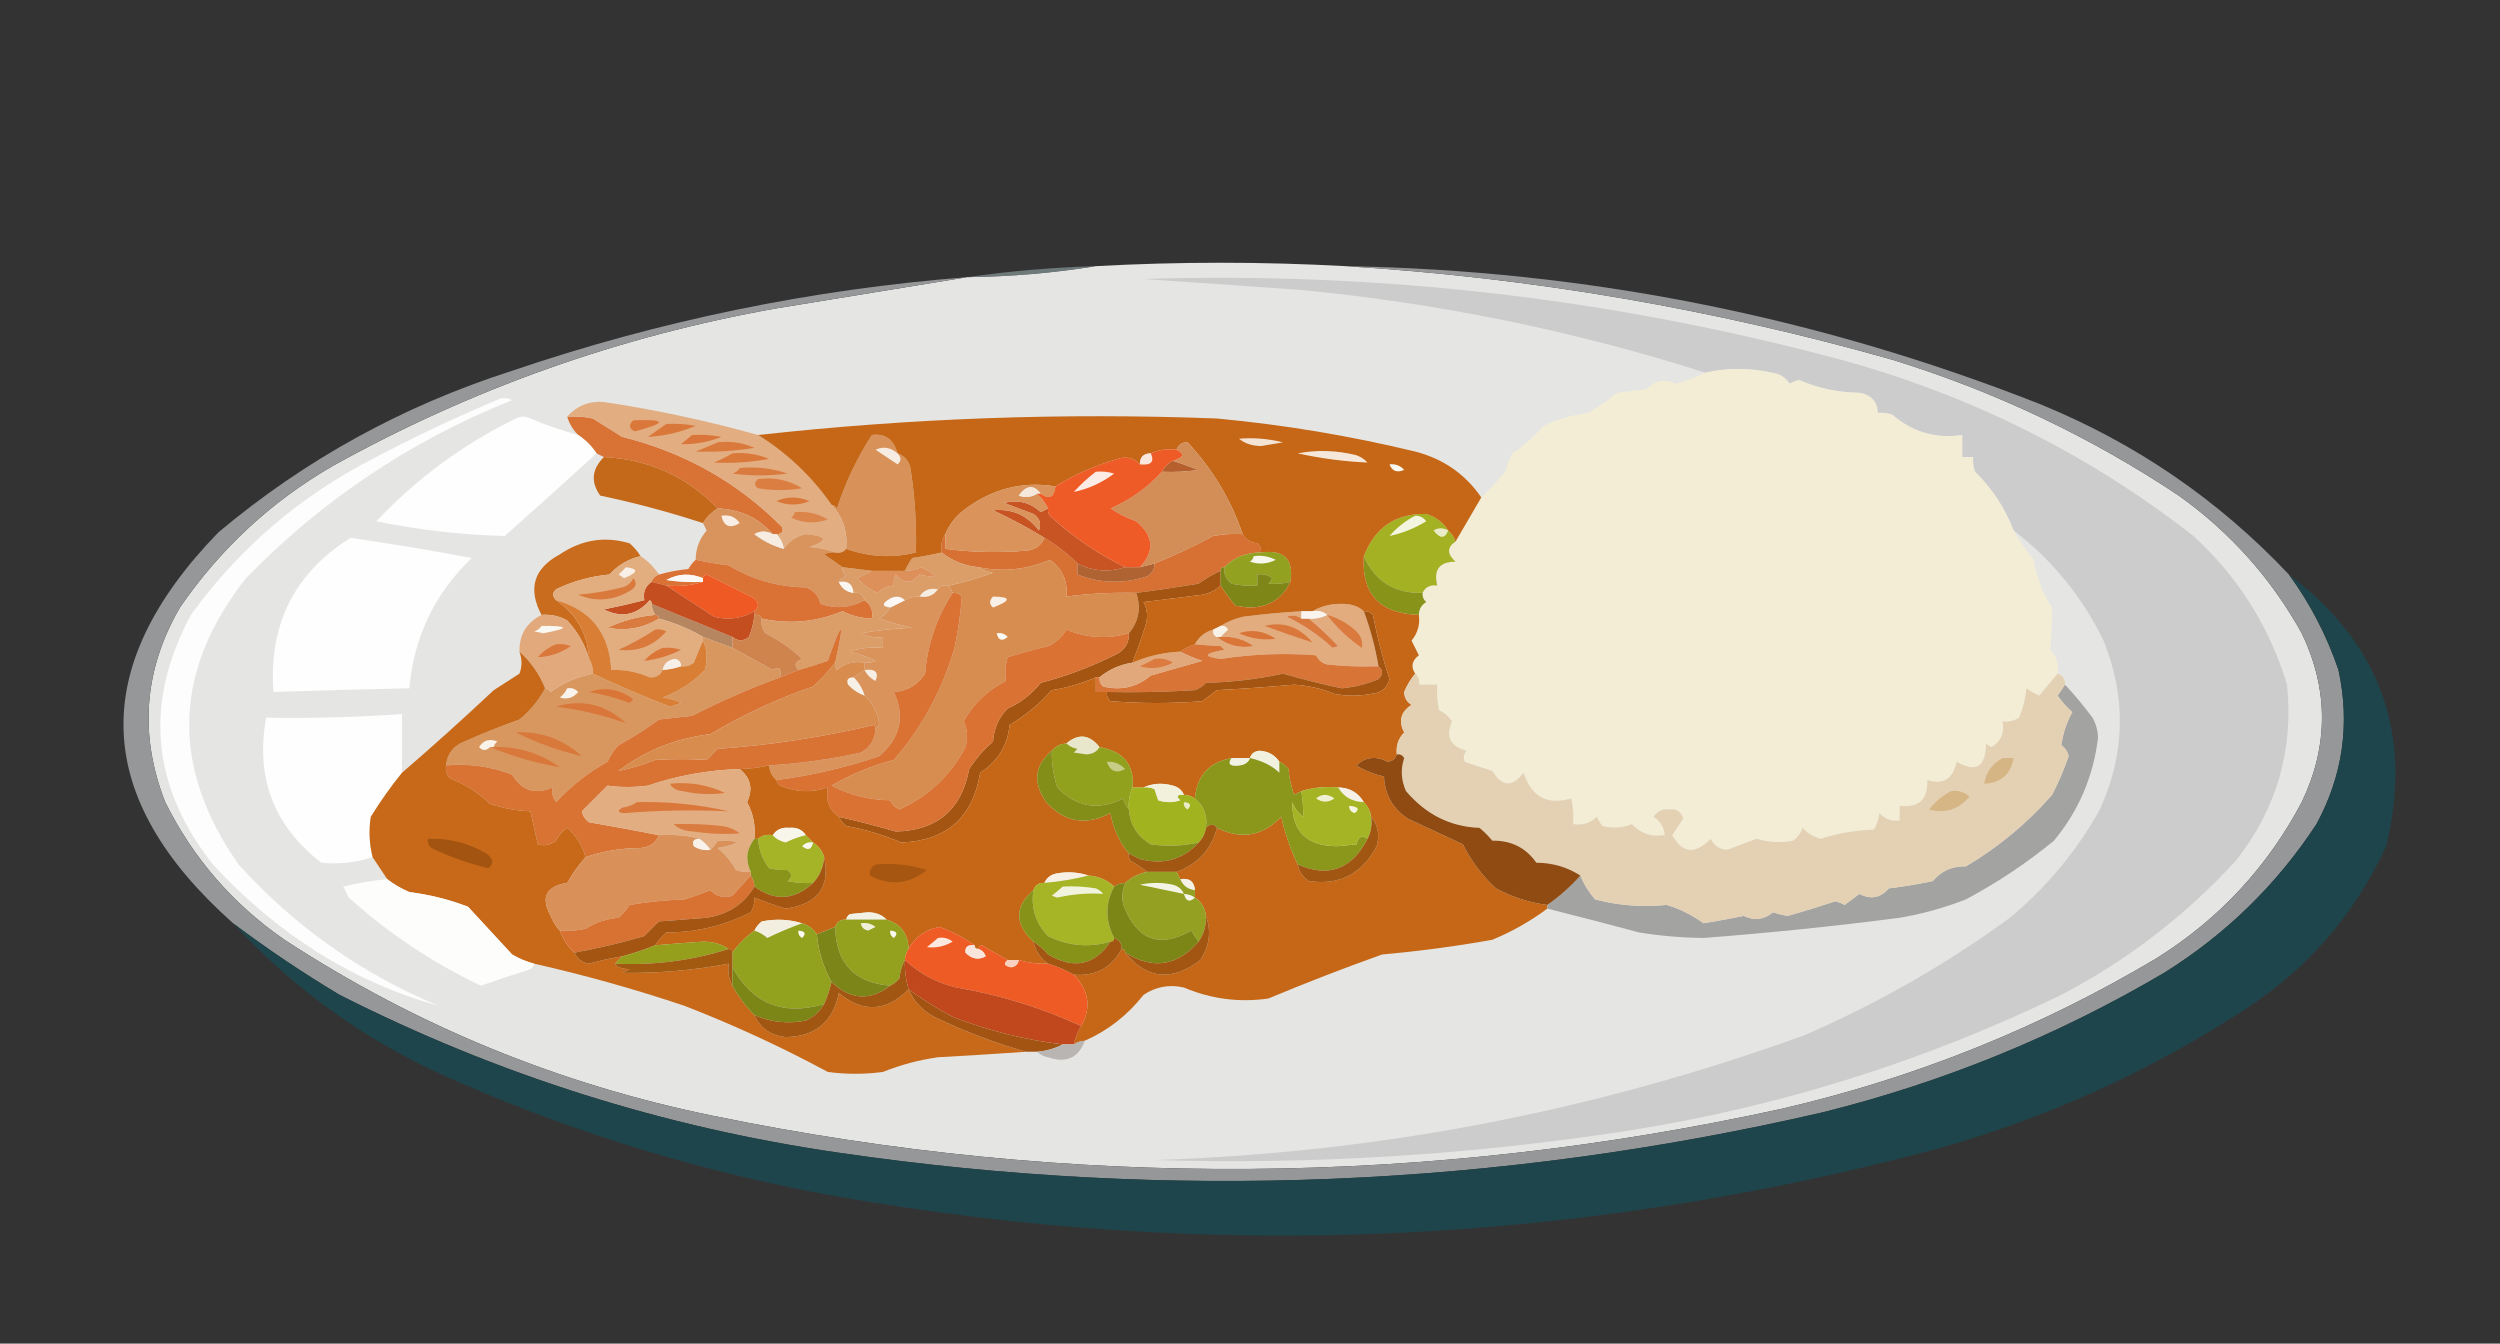 <?xml version="1.0" encoding="UTF-8"?>
<!DOCTYPE svg PUBLIC "-//W3C//DTD SVG 1.1//EN" "http://www.w3.org/Graphics/SVG/1.1/DTD/svg11.dtd">
<svg xmlns="http://www.w3.org/2000/svg" version="1.1" width="681px" height="366px" style="shape-rendering:geometricPrecision; text-rendering:geometricPrecision; image-rendering:optimizeQuality; fill-rule:evenodd; clip-rule:evenodd" xmlns:xlink="http://www.w3.org/1999/xlink">
<rect width="100%" height="100%" fill="#333333" stroke="none"/>
<g><path style="opacity:1" fill="#e5e5e4" d="M 366.5,72.5 C 416.974,75.625 466.641,84.125 515.5,98C 543.382,106.61 569.382,118.943 593.5,135C 607.519,145.015 618.686,157.515 627,172.5C 634.333,187.833 634.333,203.167 627,218.5C 617.649,236.185 604.482,250.352 587.5,261C 555.72,279.933 521.72,293.6 485.5,302C 388.648,323.226 291.648,323.893 194.5,304C 152.333,295.407 113.333,279.407 77.5,256C 63.422,246.259 52.588,233.759 45,218.5C 37.842,200.147 39.175,182.48 49,165.5C 59.97,149.528 73.803,136.695 90.5,127C 128.365,105.933 168.698,91.599 211.5,84C 228.973,81.154 246.307,78.321 263.5,75.5C 275.386,75.356 287.053,74.356 298.5,72.5C 321.175,71.262 343.841,71.262 366.5,72.5 Z"/></g>
<g><path style="opacity:0.784" fill="#7f8c8e" d="M 298.5,72.5 C 287.053,74.356 275.386,75.356 263.5,75.5C 274.964,73.848 286.631,72.848 298.5,72.5 Z"/></g>
<g><path style="opacity:0.999" fill="#959798" d="M 366.5,72.5 C 431.809,73.606 494.809,86.106 555.5,110C 581.596,120.615 604.263,136.115 623.5,156.5C 629.28,164.39 633.78,173.056 637,182.5C 640.188,197.23 638.188,211.23 631,224.5C 620.175,240.99 606.342,254.49 589.5,265C 560.379,282.154 529.379,294.821 496.5,303C 407.895,323.472 318.562,327.139 228.5,314C 180.784,307.094 135.451,292.761 92.5,271C 82.431,264.975 72.764,258.475 63.5,251.5C 25.061,217.323 23.727,181.823 59.5,145C 83.145,125.171 109.812,110.504 139.5,101C 179.775,87.312 221.108,78.812 263.5,75.5C 246.307,78.321 228.973,81.154 211.5,84C 168.698,91.599 128.365,105.933 90.5,127C 73.803,136.695 59.97,149.528 49,165.5C 39.175,182.48 37.842,200.147 45,218.5C 52.588,233.759 63.422,246.259 77.5,256C 113.333,279.407 152.333,295.407 194.5,304C 291.648,323.893 388.648,323.226 485.5,302C 521.72,293.6 555.72,279.933 587.5,261C 604.482,250.352 617.649,236.185 627,218.5C 634.333,203.167 634.333,187.833 627,172.5C 618.686,157.515 607.519,145.015 593.5,135C 569.382,118.943 543.382,106.61 515.5,98C 466.641,84.125 416.974,75.625 366.5,72.5 Z"/></g>
<g><path style="opacity:1" fill="#cccccc" d="M 548.5,144.5 C 546.171,138.423 542.671,133.089 538,128.5C 537.51,127.207 537.343,125.873 537.5,124.5C 536.5,124.5 535.5,124.5 534.5,124.5C 534.5,122.5 534.5,120.5 534.5,118.5C 527.281,119.548 520.948,117.715 515.5,113C 514.207,112.51 512.873,112.343 511.5,112.5C 511.374,109.405 509.707,107.572 506.5,107C 500.701,106.918 495.201,105.751 490,103.5C 489.127,103.735 488.293,104.069 487.5,104.5C 486.293,102.73 484.626,101.73 482.5,101.5C 476.481,100.171 470.481,100.171 464.5,101.5C 428.785,90.123 392.118,82.623 354.5,79C 340.169,77.967 325.836,76.967 311.5,76C 375.989,73.981 439.322,81.314 501.5,98C 536.868,107.684 568.868,123.684 597.5,146C 609.693,157.19 618.193,170.69 623,186.5C 624.808,204.406 620.142,220.406 609,234.5C 595.278,249.441 579.445,261.607 561.5,271C 523.978,289.174 484.645,301.508 443.5,308C 400.749,314.616 357.749,317.283 314.5,316C 375.342,314.047 434.342,302.714 491.5,282C 511.405,273.384 530.072,262.718 547.5,250C 557.552,241.625 565.719,231.792 572,220.5C 578.919,205.299 579.252,189.965 573,174.5C 567.155,162.5 558.988,152.5 548.5,144.5 Z"/></g>
<g><path style="opacity:1" fill="#f3edd6" d="M 548.5,144.5 C 550.067,147.283 551.9,149.949 554,152.5C 554.75,157.208 556.417,161.542 559,165.5C 559.002,169.339 558.835,173.172 558.5,177C 560.25,178.754 560.917,180.921 560.5,183.5C 558.831,185.509 557.164,187.509 555.5,189.5C 554.252,188.96 553.085,188.293 552,187.5C 551.759,190.289 551.092,192.956 550,195.5C 548.644,196.38 547.144,196.714 545.5,196.5C 546.093,199.596 545.093,201.929 542.5,203.5C 541.914,203.291 541.414,202.957 541,202.5C 540.959,208.914 538.292,210.581 533,207.5C 531.992,212.218 529.326,213.885 525,212.5C 525.208,217.794 522.708,220.127 517.5,219.5C 517.5,220.833 517.5,222.167 517.5,223.5C 515.278,223.822 513.444,223.155 512,221.5C 511.727,223.101 511.227,224.601 510.5,226C 505.534,226.146 500.7,226.979 496,228.5C 494.018,228.01 492.351,227.01 491,225.5C 490.535,226.931 489.701,228.097 488.5,229C 485.131,229.663 481.797,229.496 478.5,228.5C 475.833,229.5 473.167,230.5 470.5,231.5C 468.399,231.368 466.899,230.368 466,228.5C 461.765,232.827 458.265,232.494 455.5,227.5C 456.523,225.997 457.523,224.497 458.5,223C 457.956,221.053 456.623,220.22 454.5,220.5C 452.681,220.342 451.348,221.009 450.5,222.5C 452.297,223.695 453.297,225.362 453.5,227.5C 449.92,228.077 446.92,227.077 444.5,224.5C 441.897,225.562 439.23,225.728 436.5,225C 435.874,224.25 435.374,223.416 435,222.5C 433.211,224.229 431.044,224.896 428.5,224.5C 428.663,222.143 428.497,219.81 428,217.5C 421.526,219.427 417.193,217.094 415,210.5C 412.01,214.515 409.177,214.349 406.5,210C 403.947,209.239 401.447,208.406 399,207.5C 398.508,206.451 398.674,205.451 399.5,204.5C 395.047,203.364 393.714,200.697 395.5,196.5C 394.653,195.155 393.487,194.155 392,193.5C 391.503,191.19 391.337,188.857 391.5,186.5C 389.833,186.5 388.167,186.5 386.5,186.5C 386.737,185.209 386.404,184.209 385.5,183.5C 384.243,181.632 384.576,179.965 386.5,178.5C 385.833,177.167 385.167,175.833 384.5,174.5C 386.171,172.49 386.838,170.157 386.5,167.5C 386.511,165.983 387.177,164.816 388.5,164C 387.748,163.329 387.414,162.496 387.5,161.5C 388.287,159.896 389.62,159.229 391.5,159.5C 390.451,155.169 392.118,153.003 396.5,153C 394.137,150.916 394.137,149.083 396.5,147.5C 398.796,143.523 401.129,139.523 403.5,135.5C 405.751,133.316 407.917,130.983 410,128.5C 410.471,126.754 411.138,125.087 412,123.5C 415.13,121.372 417.963,118.872 420.5,116C 424.29,114.19 428.29,113.023 432.5,112.5C 435.301,110.927 437.968,109.094 440.5,107C 443.167,106.667 445.833,106.333 448.5,106C 450.838,103.581 453.505,103.081 456.5,104.5C 459.34,103.797 462.007,102.797 464.5,101.5C 470.481,100.171 476.481,100.171 482.5,101.5C 484.626,101.73 486.293,102.73 487.5,104.5C 488.293,104.069 489.127,103.735 490,103.5C 495.201,105.751 500.701,106.918 506.5,107C 509.707,107.572 511.374,109.405 511.5,112.5C 512.873,112.343 514.207,112.51 515.5,113C 520.948,117.715 527.281,119.548 534.5,118.5C 534.5,120.5 534.5,122.5 534.5,124.5C 535.5,124.5 536.5,124.5 537.5,124.5C 537.343,125.873 537.51,127.207 538,128.5C 542.671,133.089 546.171,138.423 548.5,144.5 Z"/></g>
<g><path style="opacity:1" fill="#fdfdfd" d="M 136.5,108.5 C 137.552,108.351 138.552,108.517 139.5,109C 111.869,120.06 87.703,136.226 67,157.5C 47.067,182.925 46.4,208.925 65,235.5C 80.303,252.4 98.469,265.234 119.5,274C 96.248,267.521 75.748,254.687 58,235.5C 41.173,214.075 39.173,191.408 52,167.5C 65.083,149.422 81.583,135.255 101.5,125C 113.057,118.884 124.724,113.384 136.5,108.5 Z"/></g>
<g><path style="opacity:1" fill="#d97335" d="M 154.5,113.5 C 156.857,113.337 159.19,113.503 161.5,114C 164.167,115.667 166.833,117.333 169.5,119C 186.388,123.187 200.888,131.354 213,143.5C 213.528,144.816 213.028,145.483 211.5,145.5C 211.167,145.5 210.833,145.5 210.5,145.5C 206.662,141.09 201.662,138.756 195.5,138.5C 187.087,129.797 176.754,125.131 164.5,124.5C 163.833,124.167 163.167,123.833 162.5,123.5C 161.167,121.5 159.5,119.833 157.5,118.5C 156.075,117.078 155.075,115.411 154.5,113.5 Z"/></g>
<g><path style="opacity:1" fill="#fefefe" d="M 157.5,118.5 C 159.5,119.833 161.167,121.5 162.5,123.5C 154.312,130.966 145.979,138.466 137.5,146C 125.747,145.703 114.08,144.369 102.5,142C 113.455,130.383 126.122,121.049 140.5,114C 141.833,113.333 143.167,113.333 144.5,114C 148.756,115.807 153.089,117.307 157.5,118.5 Z"/></g>
<g><path style="opacity:1" fill="#d89159" d="M 244.5,123.5 C 246.335,124.122 247.502,125.456 248,127.5C 249.205,135.119 249.705,142.786 249.5,150.5C 243.032,152.085 236.699,151.752 230.5,149.5C 230.922,144.763 229.588,140.763 226.5,137.5C 227.117,137.611 227.617,137.944 228,138.5C 230.306,131.413 233.472,124.746 237.5,118.5C 241.057,118.01 243.391,119.677 244.5,123.5 Z"/></g>
<g><path style="opacity:1" fill="#c46819" d="M 164.5,124.5 C 176.754,125.131 187.087,129.797 195.5,138.5C 193.833,139.5 192.5,140.833 191.5,142.5C 182.31,139.493 172.976,136.993 163.5,135C 160.864,131.31 161.197,127.81 164.5,124.5 Z"/></g>
<g><path style="opacity:1" fill="#e2ad80" d="M 206.5,118.5 C 214.429,123.427 221.096,129.761 226.5,137.5C 229.588,140.763 230.922,144.763 230.5,149.5C 229.791,150.404 228.791,150.737 227.5,150.5C 225.369,149.686 223.036,149.186 220.5,149C 225.733,147.213 225.399,146.047 219.5,145.5C 216.935,146.079 214.935,147.412 213.5,149.5C 213.267,147.938 212.6,146.605 211.5,145.5C 213.028,145.483 213.528,144.816 213,143.5C 200.888,131.354 186.388,123.187 169.5,119C 166.833,117.333 164.167,115.667 161.5,114C 159.19,113.503 156.857,113.337 154.5,113.5C 157.092,110.544 160.426,109.211 164.5,109.5C 178.722,111.646 192.722,114.646 206.5,118.5 Z"/></g>
<g><path style="opacity:1" fill="#dc854a" d="M 216.5,139.5 C 219.734,139.205 222.734,139.871 225.5,141.5C 222.124,142.711 218.791,142.544 215.5,141C 216.056,140.617 216.389,140.117 216.5,139.5 Z"/></g>
<g><path style="opacity:1" fill="#d97739" d="M 211.5,136.5 C 214.355,135.197 217.355,135.197 220.5,136.5C 217.463,137.741 214.463,137.741 211.5,136.5 Z"/></g>
<g><path style="opacity:1" fill="#db7e42" d="M 206.5,130.5 C 210.869,129.923 214.869,130.757 218.5,133C 214.5,133.667 210.5,133.667 206.5,133C 205.402,132.23 205.402,131.397 206.5,130.5 Z"/></g>
<g><path style="opacity:1" fill="#d97a3e" d="M 201.5,127.5 C 206.032,127.069 210.365,127.569 214.5,129C 209.5,129.667 204.5,129.667 199.5,129C 200.416,128.722 201.082,128.222 201.5,127.5 Z"/></g>
<g><path style="opacity:1" fill="#da783a" d="M 199.5,123.5 C 202.978,123.184 206.312,123.684 209.5,125C 204.514,125.916 199.514,126.25 194.5,126C 196.315,125.243 197.981,124.41 199.5,123.5 Z"/></g>
<g><path style="opacity:1" fill="#d9793c" d="M 195.5,120.5 C 199.048,120.095 202.381,120.595 205.5,122C 200.174,122.852 194.84,123.186 189.5,123C 191.611,122.155 193.611,121.322 195.5,120.5 Z"/></g>
<g><path style="opacity:1" fill="#da763a" d="M 188.5,118.5 C 191.187,118.336 193.854,118.503 196.5,119C 192.93,120.428 189.264,121.094 185.5,121C 186.571,120.148 187.571,119.315 188.5,118.5 Z"/></g>
<g><path style="opacity:1" fill="#d9783a" d="M 181.5,115.5 C 184.187,115.336 186.854,115.503 189.5,116C 185.319,117.769 180.986,118.769 176.5,119C 178.233,117.811 179.9,116.644 181.5,115.5 Z"/></g>
<g><path style="opacity:1" fill="#da783b" d="M 172.5,114.5 C 181.629,114.158 181.796,115.158 173,117.5C 171.317,116.824 171.15,115.824 172.5,114.5 Z"/></g>
<g><path style="opacity:1" fill="#a3b122" d="M 394.5,144.5 C 395.401,145.29 396.068,146.29 396.5,147.5C 394.137,149.083 394.137,150.916 396.5,153C 392.118,153.003 390.451,155.169 391.5,159.5C 389.62,159.229 388.287,159.896 387.5,161.5C 379.9,161.704 374.567,158.371 371.5,151.5C 374.535,143.657 380.202,139.824 388.5,140C 391.106,140.792 393.106,142.292 394.5,144.5 Z"/></g>
<g><path style="opacity:1" fill="#d67133" d="M 257.5,145.5 C 257.5,146.833 257.5,148.167 257.5,149.5C 264.811,150.469 272.144,150.636 279.5,150C 281.973,149.78 283.64,148.614 284.5,146.5C 287.81,148.482 290.81,150.815 293.5,153.5C 293.5,154.5 293.5,155.5 293.5,156.5C 299.692,158.928 306.025,159.095 312.5,157C 313.823,156.184 314.489,155.017 314.5,153.5C 319.859,151.312 325.192,148.812 330.5,146C 333.146,145.503 335.813,145.336 338.5,145.5C 339.347,146.966 340.68,147.8 342.5,148C 343.252,148.671 343.586,149.504 343.5,150.5C 339.525,150.486 336.192,151.819 333.5,154.5C 332.833,154.5 332.5,154.833 332.5,155.5C 330.388,156.44 328.388,157.606 326.5,159C 320.712,159.961 315.045,160.795 309.5,161.5C 303.131,161.347 296.797,161.68 290.5,162.5C 290.89,158.283 289.39,154.95 286,152.5C 279.67,155.203 273.17,155.87 266.5,154.5C 262.741,154.138 259.407,152.805 256.5,150.5C 256.216,148.585 256.549,146.919 257.5,145.5 Z"/></g>
<g><path style="opacity:1" fill="#fefefe" d="M 95.5,146.5 C 106.619,148.131 117.619,149.964 128.5,152C 118.407,161.686 112.741,173.519 111.5,187.5C 99.163,187.734 86.83,188.067 74.5,188.5C 73.159,170.116 80.159,156.116 95.5,146.5 Z"/></g>
<g><path style="opacity:1" fill="#c96c1e" d="M 174.5,151.5 C 171.202,152.237 168.369,153.904 166,156.5C 160.918,156.963 156.084,158.296 151.5,160.5C 150.438,161.425 150.438,162.425 151.5,163.5C 157.075,167.311 160.075,172.645 160.5,179.5C 159.352,175.601 157.352,172.101 154.5,169C 152.323,167.798 149.989,167.298 147.5,167.5C 143.72,160.346 145.386,154.846 152.5,151C 158.465,146.995 164.798,145.995 171.5,148C 172.71,149.039 173.71,150.206 174.5,151.5 Z"/></g>
<g><path style="opacity:1" fill="#d9935c" d="M 195.5,138.5 C 201.662,138.756 206.662,141.09 210.5,145.5C 208.761,144.566 207.095,144.566 205.5,145.5C 207.91,147.372 210.577,148.705 213.5,149.5C 214.935,147.412 216.935,146.079 219.5,145.5C 225.399,146.047 225.733,147.213 220.5,149C 223.036,149.186 225.369,149.686 227.5,150.5C 226.448,150.351 225.448,150.517 224.5,151C 226.196,152.176 227.862,153.343 229.5,154.5C 229.414,155.496 229.748,156.329 230.5,157C 229.584,157.278 228.918,157.778 228.5,158.5C 229.262,160.262 230.596,161.262 232.5,161.5C 234.179,161.285 235.179,161.952 235.5,163.5C 231.689,165.589 227.689,165.922 223.5,164.5C 222.968,162.259 221.635,160.759 219.5,160C 211.905,159.885 204.905,157.885 198.5,154C 195.456,153.637 192.456,153.137 189.5,152.5C 189.506,149.482 190.506,146.816 192.5,144.5C 192.137,143.817 191.804,143.15 191.5,142.5C 192.5,140.833 193.833,139.5 195.5,138.5 Z"/></g>
<g><path style="opacity:1" fill="#f6ece1" d="M 210.5,145.5 C 210.833,145.5 211.167,145.5 211.5,145.5C 212.6,146.605 213.267,147.938 213.5,149.5C 210.577,148.705 207.91,147.372 205.5,145.5C 207.095,144.566 208.761,144.566 210.5,145.5 Z"/></g>
<g><path style="opacity:1" fill="#f8eee5" d="M 196.5,140.5 C 198.665,140.116 200.332,140.783 201.5,142.5C 198.83,144.09 197.163,143.423 196.5,140.5 Z"/></g>
<g><path style="opacity:1" fill="#93a120" d="M 343.5,150.5 C 349.814,149.641 352.481,152.308 351.5,158.5C 349.488,159.014 347.488,159.18 345.5,159C 345.957,158.586 346.291,158.086 346.5,157.5C 345.311,156.571 343.978,156.238 342.5,156.5C 342.5,157.5 342.5,158.5 342.5,159.5C 340.143,159.663 337.81,159.497 335.5,159C 333.963,157.89 333.297,156.39 333.5,154.5C 336.192,151.819 339.525,150.486 343.5,150.5 Z"/></g>
<g><path style="opacity:1" fill="#d88d50" d="M 309.5,161.5 C 310.889,165.555 310.222,169.221 307.5,172.5C 301.683,174.152 296.017,173.819 290.5,171.5C 289.307,173.527 287.64,175.027 285.5,176C 281.79,176.895 278.123,177.895 274.5,179C 273.848,181.09 273.681,183.257 274,185.5C 268.999,188.002 265.166,191.668 262.5,196.5C 263.544,198.768 263.711,201.101 263,203.5C 258.952,211.198 252.952,216.865 245,220.5C 243.831,219.991 242.998,219.158 242.5,218C 236.837,217.918 231.504,216.584 226.5,214C 231.821,210.891 237.488,208.558 243.5,207C 251.204,198.095 256.704,187.929 260,176.5C 261.008,171.824 261.675,167.157 262,162.5C 261.329,161.748 260.496,161.414 259.5,161.5C 259.167,160.833 258.833,160.167 258.5,159.5C 262.562,158.65 266.562,157.483 270.5,156C 268.942,155.79 267.609,155.29 266.5,154.5C 273.17,155.87 279.67,155.203 286,152.5C 289.39,154.95 290.89,158.283 290.5,162.5C 296.797,161.68 303.131,161.347 309.5,161.5 Z"/></g>
<g><path style="opacity:1" fill="#af6332" d="M 293.5,153.5 C 297.693,155.623 302.027,155.956 306.5,154.5C 307.833,154.5 309.167,154.5 310.5,154.5C 311.833,154.167 313.167,153.833 314.5,153.5C 314.489,155.017 313.823,156.184 312.5,157C 306.025,159.095 299.692,158.928 293.5,156.5C 293.5,155.5 293.5,154.5 293.5,153.5 Z"/></g>
<g><path style="opacity:1" fill="#db7235" d="M 189.5,152.5 C 192.456,153.137 195.456,153.637 198.5,154C 204.905,157.885 211.905,159.885 219.5,160C 221.635,160.759 222.968,162.259 223.5,164.5C 227.689,165.922 231.689,165.589 235.5,163.5C 237.213,164.635 237.88,166.302 237.5,168.5C 234.689,168.429 232.022,167.762 229.5,166.5C 222.334,169.461 215.001,170.128 207.5,168.5C 207.158,167.662 206.492,167.328 205.5,167.5C 205.5,167.167 205.5,166.833 205.5,166.5C 206.791,165.458 206.791,164.292 205.5,163C 201.136,160.818 196.802,158.651 192.5,156.5C 191.893,156.624 191.56,156.957 191.5,157.5C 188.022,156.063 184.689,156.23 181.5,158C 184.817,158.498 188.15,158.665 191.5,158.5C 188.375,159.479 185.042,159.813 181.5,159.5C 180.167,159.167 178.833,158.833 177.5,158.5C 177.833,157.5 178.5,156.833 179.5,156.5C 182.079,155.772 184.746,155.272 187.5,155C 188.066,154.005 188.733,153.172 189.5,152.5 Z"/></g>
<g><path style="opacity:1" fill="#fcf8f5" d="M 191.5,157.5 C 191.5,157.833 191.5,158.167 191.5,158.5C 188.15,158.665 184.817,158.498 181.5,158C 184.689,156.23 188.022,156.063 191.5,157.5 Z"/></g>
<g><path style="opacity:1" fill="#a45512" d="M 332.5,155.5 C 332.5,156.833 332.5,158.167 332.5,159.5C 331.158,160.793 329.491,161.626 327.5,162C 322.167,162.667 316.833,163.333 311.5,164C 312.591,166.064 312.758,168.231 312,170.5C 310.925,173.894 309.758,177.228 308.5,180.5C 305.122,181.023 302.122,182.356 299.5,184.5C 299.167,184.5 298.833,184.5 298.5,184.5C 294.676,186.162 290.676,187.329 286.5,188C 283.127,191.763 279.294,194.93 275,197.5C 274.488,203.042 271.821,207.375 267,210.5C 264.981,222.687 257.815,229.02 245.5,229.5C 240.727,227.459 235.727,225.959 230.5,225C 229.619,224.292 228.953,223.458 228.5,222.5C 233.697,223.68 238.864,225.013 244,226.5C 255.257,226.244 261.924,220.577 264,209.5C 265.817,206.684 267.983,204.184 270.5,202C 270.732,198.442 272.065,195.442 274.5,193C 278.043,191.392 281.043,189.058 283.5,186C 290.792,184.094 297.792,181.427 304.5,178C 306.607,176.736 307.607,174.903 307.5,172.5C 310.222,169.221 310.889,165.555 309.5,161.5C 315.045,160.795 320.712,159.961 326.5,159C 328.388,157.606 330.388,156.44 332.5,155.5 Z"/></g>
<g><path style="opacity:1" fill="#ef5a24" d="M 205.5,166.5 C 202.141,168.487 198.475,168.987 194.5,168C 190.102,165.143 185.768,162.309 181.5,159.5C 185.042,159.813 188.375,159.479 191.5,158.5C 191.5,158.167 191.5,157.833 191.5,157.5C 191.56,156.957 191.893,156.624 192.5,156.5C 196.802,158.651 201.136,160.818 205.5,163C 206.791,164.292 206.791,165.458 205.5,166.5 Z"/></g>
<g><path style="opacity:1" fill="#7d8617" d="M 333.5,154.5 C 333.297,156.39 333.963,157.89 335.5,159C 337.81,159.497 340.143,159.663 342.5,159.5C 342.5,158.5 342.5,157.5 342.5,156.5C 343.978,156.238 345.311,156.571 346.5,157.5C 346.291,158.086 345.957,158.586 345.5,159C 347.488,159.18 349.488,159.014 351.5,158.5C 349.277,163.206 345.444,165.54 340,165.5C 338.833,165.333 337.667,165.167 336.5,165C 335.023,163.188 333.69,161.355 332.5,159.5C 332.5,158.167 332.5,156.833 332.5,155.5C 332.5,154.833 332.833,154.5 333.5,154.5 Z"/></g>
<g><path style="opacity:1" fill="#faf7f2" d="M 228.5,158.5 C 230.973,158.088 232.306,159.088 232.5,161.5C 230.596,161.262 229.262,160.262 228.5,158.5 Z"/></g>
<g><path style="opacity:1" fill="#f6ede2" d="M 255.5,160.5 C 254.365,162.213 252.698,162.88 250.5,162.5C 251.552,160.744 253.219,160.077 255.5,160.5 Z"/></g>
<g><path style="opacity:1" fill="#d9935b" d="M 258.5,159.5 C 258.833,160.167 259.167,160.833 259.5,161.5C 255.164,168.164 252.664,175.497 252,183.5C 249.971,186.596 247.138,188.262 243.5,188.5C 246.587,195.213 245.253,201.046 239.5,206C 230.387,209.093 221.053,211.259 211.5,212.5C 210.326,211.486 209.66,210.153 209.5,208.5C 217.932,207.99 226.265,206.824 234.5,205C 237.022,203.641 238.355,201.474 238.5,198.5C 239.097,198.265 239.43,197.765 239.5,197C 238.999,193.952 237.666,191.452 235.5,189.5C 234.925,187.589 233.925,185.922 232.5,184.5C 233.5,183.833 234.5,183.167 235.5,182.5C 235.5,181.833 235.5,181.167 235.5,180.5C 236.552,180.649 237.552,180.483 238.5,180C 236.299,178.957 233.966,178.123 231.5,177.5C 234.428,176.516 237.428,176.183 240.5,176.5C 240.5,175.5 240.5,174.5 240.5,173.5C 238.396,173.799 236.396,173.466 234.5,172.5C 239.132,171.672 243.798,171.172 248.5,171C 245.441,170.355 242.441,169.522 239.5,168.5C 240.77,167.712 241.77,166.712 242.5,165.5C 243.833,164.833 245.167,164.167 246.5,163.5C 247.708,162.766 249.041,162.433 250.5,162.5C 252.698,162.88 254.365,162.213 255.5,160.5C 256.209,159.596 257.209,159.263 258.5,159.5 Z"/></g>
<g><path style="opacity:1" fill="#f8f0e7" d="M 270.5,162.5 C 275.506,162.566 275.506,163.566 270.5,165.5C 269.438,164.575 269.438,163.575 270.5,162.5 Z"/></g>
<g><path style="opacity:1" fill="#faf7f4" d="M 246.5,163.5 C 245.167,164.167 243.833,164.833 242.5,165.5C 240.158,165.225 240.158,164.392 242.5,163C 244.066,162.235 245.399,162.402 246.5,163.5 Z"/></g>
<g><path style="opacity:1" fill="#879319" d="M 371.5,151.5 C 374.567,158.371 379.9,161.704 387.5,161.5C 387.414,162.496 387.748,163.329 388.5,164C 387.177,164.816 386.511,165.983 386.5,167.5C 375.834,167.175 370.834,161.842 371.5,151.5 Z"/></g>
<g><path style="opacity:1" fill="#db9e69" d="M 256.5,150.5 C 259.407,152.805 262.741,154.138 266.5,154.5C 267.609,155.29 268.942,155.79 270.5,156C 266.562,157.483 262.562,158.65 258.5,159.5C 257.209,159.263 256.209,159.596 255.5,160.5C 253.219,160.077 251.552,160.744 250.5,162.5C 249.041,162.433 247.708,162.766 246.5,163.5C 245.399,162.402 244.066,162.235 242.5,163C 240.158,164.392 240.158,165.225 242.5,165.5C 241.77,166.712 240.77,167.712 239.5,168.5C 242.441,169.522 245.441,170.355 248.5,171C 243.798,171.172 239.132,171.672 234.5,172.5C 236.396,173.466 238.396,173.799 240.5,173.5C 240.5,174.5 240.5,175.5 240.5,176.5C 237.428,176.183 234.428,176.516 231.5,177.5C 233.966,178.123 236.299,178.957 238.5,180C 237.552,180.483 236.552,180.649 235.5,180.5C 232.606,180.042 230.106,180.709 228,182.5C 227.536,181.906 227.369,181.239 227.5,180.5C 230.172,168.696 229.505,168.529 225.5,180C 222.846,180.941 220.179,181.774 217.5,182.5C 216.232,181.213 216.565,180.213 218.5,179.5C 215.516,176.674 212.183,174.341 208.5,172.5C 207.571,171.311 207.238,169.978 207.5,168.5C 215.001,170.128 222.334,169.461 229.5,166.5C 232.022,167.762 234.689,168.429 237.5,168.5C 237.88,166.302 237.213,164.635 235.5,163.5C 235.179,161.952 234.179,161.285 232.5,161.5C 232.306,159.088 230.973,158.088 228.5,158.5C 228.918,157.778 229.584,157.278 230.5,157C 229.748,156.329 229.414,155.496 229.5,154.5C 232.167,154.833 234.833,155.167 237.5,155.5C 236.282,156.161 234.949,156.828 233.5,157.5C 235.047,159.194 236.88,160.527 239,161.5C 240.3,160.293 241.8,159.626 243.5,159.5C 243.351,158.448 243.517,157.448 244,156.5C 246.12,159.08 248.287,159.08 250.5,156.5C 255.612,157.752 255.779,157.085 251,154.5C 249.56,155.148 248.06,155.481 246.5,155.5C 247.028,154.279 247.695,153.113 248.5,152C 251.207,151.605 253.873,151.105 256.5,150.5 Z"/></g>
<g><path style="opacity:1" fill="#de905a" d="M 237.5,155.5 C 240.5,155.5 243.5,155.5 246.5,155.5C 248.06,155.481 249.56,155.148 251,154.5C 255.779,157.085 255.612,157.752 250.5,156.5C 248.287,159.08 246.12,159.08 244,156.5C 243.517,157.448 243.351,158.448 243.5,159.5C 241.8,159.626 240.3,160.293 239,161.5C 236.88,160.527 235.047,159.194 233.5,157.5C 234.949,156.828 236.282,156.161 237.5,155.5 Z"/></g>
<g><path style="opacity:1" fill="#d97a3e" d="M 178.5,167.5 C 179.167,167.5 179.5,167.833 179.5,168.5C 175.179,171.125 170.513,171.958 165.5,171C 169.584,169.062 173.917,167.895 178.5,167.5 Z"/></g>
<g><path style="opacity:1" fill="#b58660" d="M 177.5,164.5 C 184.833,167.5 192.167,170.5 199.5,173.5C 199.5,174.5 199.5,175.5 199.5,176.5C 196.833,175.5 194.167,174.5 191.5,173.5C 187.797,171.321 183.797,169.655 179.5,168.5C 179.5,167.833 179.167,167.5 178.5,167.5C 177.89,166.609 177.557,165.609 177.5,164.5 Z"/></g>
<g><path style="opacity:1" fill="#c54e21" d="M 177.5,158.5 C 178.833,158.833 180.167,159.167 181.5,159.5C 185.768,162.309 190.102,165.143 194.5,168C 198.475,168.987 202.141,168.487 205.5,166.5C 205.5,166.833 205.5,167.167 205.5,167.5C 205.313,169.564 204.813,171.564 204,173.5C 202.51,174.728 201.01,174.728 199.5,173.5C 192.167,170.5 184.833,167.5 177.5,164.5C 177.565,164.062 177.399,163.728 177,163.5C 173.421,167.58 169.255,168.414 164.5,166C 168.207,165.263 171.873,164.429 175.5,163.5C 175.12,161.302 175.787,159.635 177.5,158.5 Z"/></g>
<g><path style="opacity:1" fill="#e2ad7f" d="M 174.5,151.5 C 176.5,152.833 178.167,154.5 179.5,156.5C 178.5,156.833 177.833,157.5 177.5,158.5C 175.787,159.635 175.12,161.302 175.5,163.5C 171.873,164.429 168.207,165.263 164.5,166C 169.255,168.414 173.421,167.58 177,163.5C 177.399,163.728 177.565,164.062 177.5,164.5C 177.557,165.609 177.89,166.609 178.5,167.5C 173.917,167.895 169.584,169.062 165.5,171C 170.513,171.958 175.179,171.125 179.5,168.5C 183.797,169.655 187.797,171.321 191.5,173.5C 191.5,173.833 191.5,174.167 191.5,174.5C 190.678,176.389 189.845,178.389 189,180.5C 187.989,181.337 186.822,181.67 185.5,181.5C 185.53,180.503 185.03,179.836 184,179.5C 182.05,179.707 180.884,180.707 180.5,182.5C 179.866,183.947 178.699,184.613 177,184.5C 173.664,183.027 170.164,182.36 166.5,182.5C 166.023,172.525 161.023,166.192 151.5,163.5C 150.438,162.425 150.438,161.425 151.5,160.5C 156.084,158.296 160.918,156.963 166,156.5C 168.369,153.904 171.202,152.237 174.5,151.5 Z"/></g>
<g><path style="opacity:1" fill="#d9793c" d="M 172.5,157.5 C 173.645,158.793 173.311,159.959 171.5,161C 166.895,163.664 162.228,163.997 157.5,162C 161.558,161.66 165.558,160.993 169.5,160C 170.942,159.623 171.942,158.79 172.5,157.5 Z"/></g>
<g><path style="opacity:1" fill="#f8efe6" d="M 170.5,154.5 C 174.036,154.938 173.869,155.938 170,157.5C 169.5,157.167 169,156.833 168.5,156.5C 169.243,155.818 169.909,155.151 170.5,154.5 Z"/></g>
<g><path style="opacity:1" fill="#da793c" d="M 178.5,171.5 C 179.552,171.351 180.552,171.517 181.5,172C 178.033,175.949 173.699,177.616 168.5,177C 172.056,175.392 175.389,173.559 178.5,171.5 Z"/></g>
<g><path style="opacity:1" fill="#d97233" d="M 259.5,161.5 C 260.496,161.414 261.329,161.748 262,162.5C 261.675,167.157 261.008,171.824 260,176.5C 256.704,187.929 251.204,198.095 243.5,207C 237.488,208.558 231.821,210.891 226.5,214C 231.504,216.584 236.837,217.918 242.5,218C 242.998,219.158 243.831,219.991 245,220.5C 252.952,216.865 258.952,211.198 263,203.5C 263.711,201.101 263.544,198.768 262.5,196.5C 265.166,191.668 268.999,188.002 274,185.5C 273.681,183.257 273.848,181.09 274.5,179C 278.123,177.895 281.79,176.895 285.5,176C 287.64,175.027 289.307,173.527 290.5,171.5C 296.017,173.819 301.683,174.152 307.5,172.5C 307.607,174.903 306.607,176.736 304.5,178C 297.792,181.427 290.792,184.094 283.5,186C 281.043,189.058 278.043,191.392 274.5,193C 272.065,195.442 270.732,198.442 270.5,202C 267.983,204.184 265.817,206.684 264,209.5C 261.924,220.577 255.257,226.244 244,226.5C 238.864,225.013 233.697,223.68 228.5,222.5C 225.828,220.609 224.828,217.942 225.5,214.5C 221.108,215.992 216.775,215.825 212.5,214C 211.944,213.617 211.611,213.117 211.5,212.5C 221.053,211.259 230.387,209.093 239.5,206C 245.253,201.046 246.587,195.213 243.5,188.5C 247.138,188.262 249.971,186.596 252,183.5C 252.664,175.497 255.164,168.164 259.5,161.5 Z"/></g>
<g><path style="opacity:1" fill="#fbf9f5" d="M 271.5,172.5 C 272.675,172.281 273.675,172.614 274.5,173.5C 272.948,174.798 271.948,174.465 271.5,172.5 Z"/></g>
<g><path style="opacity:0.999" fill="#1e454b" d="M 623.5,156.5 C 648.513,175.374 657.347,200.04 650,230.5C 641.502,249.004 628.669,263.837 611.5,275C 585.543,291.888 557.543,304.554 527.5,313C 428.828,339.25 329.161,343.583 228.5,326C 192.923,319.695 158.589,309.362 125.5,295C 101.608,284.917 80.942,270.417 63.5,251.5C 72.764,258.475 82.431,264.975 92.5,271C 135.451,292.761 180.784,307.094 228.5,314C 318.562,327.139 407.895,323.472 496.5,303C 529.379,294.821 560.379,282.154 589.5,265C 606.342,254.49 620.175,240.99 631,224.5C 638.188,211.23 640.188,197.23 637,182.5C 633.78,173.056 629.28,164.39 623.5,156.5 Z"/></g>
<g><path style="opacity:1" fill="#e2ac7f" d="M 371.5,166.5 C 373.299,171.36 374.632,176.36 375.5,181.5C 370.821,181.666 366.155,181.499 361.5,181C 360.09,180.632 359.09,179.799 358.5,178.5C 349.838,177.831 341.171,178.164 332.5,179.5C 327.564,178.848 327.898,178.015 333.5,177C 333.167,176.667 332.833,176.333 332.5,176C 329.937,175.874 327.604,175.707 325.5,175.5C 326.579,173.457 328.246,172.124 330.5,171.5C 330.328,172.492 330.662,173.158 331.5,173.5C 334.386,175.846 337.72,176.68 341.5,176C 338.829,174.097 335.829,173.264 332.5,173.5C 333.091,172.849 333.757,172.182 334.5,171.5C 334.043,170.702 333.376,170.369 332.5,170.5C 334.277,169.4 336.277,168.566 338.5,168C 343.822,167.316 349.156,166.816 354.5,166.5C 354.5,167.167 354.5,167.833 354.5,168.5C 353.262,167.588 351.928,167.421 350.5,168C 355.117,170.221 359.283,173.054 363,176.5C 363.5,176.333 364,176.167 364.5,176C 361.938,173.267 359.271,170.767 356.5,168.5C 358.292,168.634 359.958,168.301 361.5,167.5C 360.432,166.566 359.099,166.232 357.5,166.5C 360.017,165.027 362.85,164.36 366,164.5C 368.295,164.547 370.129,165.213 371.5,166.5 Z"/></g>
<g><path style="opacity:1" fill="#d0844d" d="M 205.5,167.5 C 206.492,167.328 207.158,167.662 207.5,168.5C 207.238,169.978 207.571,171.311 208.5,172.5C 212.183,174.341 215.516,176.674 218.5,179.5C 216.565,180.213 216.232,181.213 217.5,182.5C 215.833,183.167 214.167,183.833 212.5,184.5C 212.881,182.058 212.214,181.391 210.5,182.5C 206.816,180.472 203.15,178.472 199.5,176.5C 199.5,175.5 199.5,174.5 199.5,173.5C 201.01,174.728 202.51,174.728 204,173.5C 204.813,171.564 205.313,169.564 205.5,167.5 Z"/></g>
<g><path style="opacity:1" fill="#d87436" d="M 325.5,175.5 C 327.604,175.707 329.937,175.874 332.5,176C 332.833,176.333 333.167,176.667 333.5,177C 327.898,178.015 327.564,178.848 332.5,179.5C 341.171,178.164 349.838,177.831 358.5,178.5C 359.09,179.799 360.09,180.632 361.5,181C 366.155,181.499 370.821,181.666 375.5,181.5C 376.791,182.542 376.791,183.708 375.5,185C 372.289,186.348 368.956,187.182 365.5,187.5C 360.101,186.366 354.768,185.032 349.5,183.5C 342.598,184.994 335.598,185.827 328.5,186C 327.672,186.915 326.672,187.581 325.5,188C 317.507,188.5 309.507,188.666 301.5,188.5C 300.5,188.5 299.5,188.5 298.5,188.5C 298.5,187.167 298.5,185.833 298.5,184.5C 298.833,184.5 299.167,184.5 299.5,184.5C 299.414,185.496 299.748,186.329 300.5,187C 305.368,188.186 309.702,187.186 313.5,184C 318.167,182.667 322.833,181.333 327.5,180C 325.372,179.345 323.372,178.511 321.5,177.5C 322.671,176.655 324.005,175.989 325.5,175.5 Z"/></g>
<g><path style="opacity:1" fill="#d99760" d="M 191.5,174.5 C 191.5,174.167 191.5,173.833 191.5,173.5C 194.167,174.5 196.833,175.5 199.5,176.5C 203.15,178.472 206.816,180.472 210.5,182.5C 212.214,181.391 212.881,182.058 212.5,184.5C 204.283,187.516 196.283,191.016 188.5,195C 185.5,195.333 182.5,195.667 179.5,196C 176.003,198.583 172.336,200.916 168.5,203C 167.228,204.307 166.228,205.807 165.5,207.5C 160.259,210.404 155.593,214.071 151.5,218.5C 150.571,217.311 150.238,215.978 150.5,214.5C 145.821,216.579 142.154,215.413 139.5,211C 133.732,208.772 127.732,207.939 121.5,208.5C 121.84,205.325 123.507,203.159 126.5,202C 131.42,199.804 136.42,197.804 141.5,196C 144.447,193.564 146.78,190.731 148.5,187.5C 149.117,187.611 149.617,187.944 150,188.5C 153.447,185.962 157.28,184.295 161.5,183.5C 168.245,186.695 175.245,189.695 182.5,192.5C 183.5,192.167 184.5,191.833 185.5,191.5C 183.922,190.702 182.256,190.202 180.5,190C 184.931,188.371 188.764,185.871 192,182.5C 192.801,179.633 192.634,176.966 191.5,174.5 Z"/></g>
<g><path style="opacity:1" fill="#e2aa7c" d="M 147.5,167.5 C 149.989,167.298 152.323,167.798 154.5,169C 157.352,172.101 159.352,175.601 160.5,179.5C 161.234,180.708 161.567,182.041 161.5,183.5C 157.28,184.295 153.447,185.962 150,188.5C 149.617,187.944 149.117,187.611 148.5,187.5C 146.912,183.59 144.579,180.257 141.5,177.5C 141.412,172.92 143.412,169.587 147.5,167.5 Z"/></g>
<g><path style="opacity:1" fill="#da773a" d="M 151.5,175.5 C 152.873,175.343 154.207,175.51 155.5,176C 152.733,177.893 149.733,178.893 146.5,179C 147.955,177.374 149.622,176.208 151.5,175.5 Z"/></g>
<g><path style="opacity:1" fill="#faf8f3" d="M 147.5,170.5 C 155.113,170.446 155.28,171.113 148,172.5C 147.167,172.333 146.333,172.167 145.5,172C 146.416,171.722 147.082,171.222 147.5,170.5 Z"/></g>
<g><path style="opacity:1" fill="#d97f35" d="M 151.5,163.5 C 161.023,166.192 166.023,172.525 166.5,182.5C 170.164,182.36 173.664,183.027 177,184.5C 178.699,184.613 179.866,183.947 180.5,182.5C 182.216,182.371 183.883,182.038 185.5,181.5C 186.822,181.67 187.989,181.337 189,180.5C 189.845,178.389 190.678,176.389 191.5,174.5C 192.634,176.966 192.801,179.633 192,182.5C 188.764,185.871 184.931,188.371 180.5,190C 182.256,190.202 183.922,190.702 185.5,191.5C 184.5,191.833 183.5,192.167 182.5,192.5C 175.245,189.695 168.245,186.695 161.5,183.5C 161.567,182.041 161.234,180.708 160.5,179.5C 160.075,172.645 157.075,167.311 151.5,163.5 Z"/></g>
<g><path style="opacity:1" fill="#f8f0e8" d="M 185.5,181.5 C 183.883,182.038 182.216,182.371 180.5,182.5C 180.884,180.707 182.05,179.707 184,179.5C 185.03,179.836 185.53,180.503 185.5,181.5 Z"/></g>
<g><path style="opacity:1" fill="#d97638" d="M 180.5,176.5 C 182.199,176.34 183.866,176.506 185.5,177C 182.258,178.639 178.924,179.639 175.5,180C 176.955,178.374 178.622,177.208 180.5,176.5 Z"/></g>
<g><path style="opacity:1" fill="#d97334" d="M 227.5,180.5 C 225.734,182.771 223.734,184.937 221.5,187C 211.673,190.381 202.339,194.715 193.5,200C 184.17,201.071 175.837,204.404 168.5,210C 171.788,209.338 175.121,208.338 178.5,207C 183.189,206.709 187.856,206.709 192.5,207C 193.5,206 194.5,205 195.5,204C 209.871,202.965 224.038,200.799 238,197.5C 238.399,197.728 238.565,198.062 238.5,198.5C 238.355,201.474 237.022,203.641 234.5,205C 226.265,206.824 217.932,207.99 209.5,208.5C 206.873,209.092 204.206,209.425 201.5,209.5C 192.944,209.746 184.611,211.246 176.5,214C 172.759,214.502 169.092,214.502 165.5,214C 163.145,216.355 160.812,218.688 158.5,221C 158.759,222.261 159.426,223.261 160.5,224C 166.864,225.086 173.198,226.253 179.5,227.5C 178.64,229.614 176.973,230.78 174.5,231C 169.286,231.012 164.286,231.845 159.5,233.5C 158.644,230.314 156.977,227.647 154.5,225.5C 153.155,226.347 152.155,227.513 151.5,229C 149.956,230.187 148.289,230.52 146.5,230C 145.833,227 145.167,224 144.5,221C 140.713,220.84 137.046,220.174 133.5,219C 130.341,215.918 126.675,213.584 122.5,212C 121.663,210.989 121.33,209.822 121.5,208.5C 127.732,207.939 133.732,208.772 139.5,211C 142.154,215.413 145.821,216.579 150.5,214.5C 150.238,215.978 150.571,217.311 151.5,218.5C 155.593,214.071 160.259,210.404 165.5,207.5C 166.228,205.807 167.228,204.307 168.5,203C 172.336,200.916 176.003,198.583 179.5,196C 182.5,195.667 185.5,195.333 188.5,195C 196.283,191.016 204.283,187.516 212.5,184.5C 214.167,183.833 215.833,183.167 217.5,182.5C 220.179,181.774 222.846,180.941 225.5,180C 229.505,168.529 230.172,168.696 227.5,180.5 Z"/></g>
<g><path style="opacity:1" fill="#f6eee3" d="M 235.5,182.5 C 238.462,182.117 239.462,183.117 238.5,185.5C 237.145,184.812 236.145,183.812 235.5,182.5 Z"/></g>
<g><path style="opacity:1" fill="#e1a97b" d="M 321.5,177.5 C 323.372,178.511 325.372,179.345 327.5,180C 322.833,181.333 318.167,182.667 313.5,184C 309.702,187.186 305.368,188.186 300.5,187C 299.748,186.329 299.414,185.496 299.5,184.5C 302.122,182.356 305.122,181.023 308.5,180.5C 312.629,178.718 316.962,177.718 321.5,177.5 Z"/></g>
<g><path style="opacity:1" fill="#db7b3f" d="M 314.5,179.5 C 316.288,179.215 317.955,179.548 319.5,180.5C 316.538,182.034 313.538,182.367 310.5,181.5C 311.949,180.828 313.282,180.161 314.5,179.5 Z"/></g>
<g><path style="opacity:1" fill="#a45512" d="M 371.5,166.5 C 372.496,166.414 373.329,166.748 374,167.5C 375.128,173.438 376.628,179.271 378.5,185C 377.849,187.504 376.182,188.837 373.5,189C 370.167,189.667 366.833,189.667 363.5,189C 359.966,187.565 356.299,186.732 352.5,186.5C 345.509,187.124 338.509,187.624 331.5,188C 330.167,189 328.833,190 327.5,191C 319.167,191.667 310.833,191.667 302.5,191C 301.748,190.329 301.414,189.496 301.5,188.5C 309.507,188.666 317.507,188.5 325.5,188C 326.672,187.581 327.672,186.915 328.5,186C 335.598,185.827 342.598,184.994 349.5,183.5C 354.768,185.032 360.101,186.366 365.5,187.5C 368.956,187.182 372.289,186.348 375.5,185C 376.791,183.708 376.791,182.542 375.5,181.5C 374.632,176.36 373.299,171.36 371.5,166.5 Z"/></g>
<g><path style="opacity:1" fill="#f7f0e6" d="M 232.5,184.5 C 233.925,185.922 234.925,187.589 235.5,189.5C 233.771,188.883 232.271,187.883 231,186.5C 230.472,185.184 230.972,184.517 232.5,184.5 Z"/></g>
<g><path style="opacity:1" fill="#c56716" d="M 403.5,135.5 C 401.129,139.523 398.796,143.523 396.5,147.5C 396.068,146.29 395.401,145.29 394.5,144.5C 393.106,142.292 391.106,140.792 388.5,140C 380.202,139.824 374.535,143.657 371.5,151.5C 370.834,161.842 375.834,167.175 386.5,167.5C 386.838,170.157 386.171,172.49 384.5,174.5C 385.167,175.833 385.833,177.167 386.5,178.5C 384.576,179.965 384.243,181.632 385.5,183.5C 384.267,184.976 383.267,186.643 382.5,188.5C 382.529,190.029 383.196,191.196 384.5,192C 381.562,193.92 380.895,196.42 382.5,199.5C 380.896,201.179 380.229,203.179 380.5,205.5C 380.134,206.695 379.301,207.361 378,207.5C 374.787,205.846 371.954,206.179 369.5,208.5C 371.816,209.932 374.316,210.932 377,211.5C 377.214,216.427 379.381,220.261 383.5,223C 388.5,225.333 393.5,227.667 398.5,230C 400.794,234.614 403.794,238.614 407.5,242C 411.9,244.368 416.566,245.868 421.5,246.5C 421.5,246.833 421.5,247.167 421.5,247.5C 416.882,250.938 411.882,253.772 406.5,256C 396.561,257.771 386.561,259.104 376.5,260C 366.065,263.716 355.732,267.716 345.5,272C 337.555,273.132 329.889,272.132 322.5,269C 318.548,268.088 314.881,268.755 311.5,271C 307.128,276.556 301.794,280.722 295.5,283.5C 294.391,283.557 293.391,283.89 292.5,284.5C 292.893,282.716 293.559,281.05 294.5,279.5C 297.338,274.504 296.671,269.837 292.5,265.5C 298.441,265.977 302.774,263.643 305.5,258.5C 306.167,258.5 306.5,258.833 306.5,259.5C 312.408,266.755 319.242,267.422 327,261.5C 329.489,257.595 329.989,253.595 328.5,249.5C 328.25,247.326 327.25,245.659 325.5,244.5C 325.5,243.833 325.5,243.167 325.5,242.5C 325.306,240.088 323.973,239.088 321.5,239.5C 321.167,238.833 320.833,238.167 320.5,237.5C 326.329,235.343 329.996,231.343 331.5,225.5C 338.041,228.786 343.874,227.786 349,222.5C 350.045,227.028 351.545,231.361 353.5,235.5C 353.859,237.371 354.859,238.871 356.5,240C 364.849,241.242 371.015,238.075 375,230.5C 375.885,227.462 375.385,224.795 373.5,222.5C 373.267,220.938 372.6,219.605 371.5,218.5C 369.948,215.888 367.614,214.555 364.5,214.5C 360.958,214.187 357.625,214.521 354.5,215.5C 353.85,215.804 353.183,216.137 352.5,216.5C 351.686,214.234 351.186,211.9 351,209.5C 350.292,208.619 349.458,207.953 348.5,207.5C 347.232,205.613 345.399,204.613 343,204.5C 341.624,204.684 340.791,205.351 340.5,206.5C 338.833,206.5 337.167,206.5 335.5,206.5C 329.377,207.624 326.043,211.29 325.5,217.5C 324.609,216.89 323.609,216.557 322.5,216.5C 321.942,215.21 320.942,214.377 319.5,214C 316.633,213.199 313.966,213.366 311.5,214.5C 310.5,214.5 309.5,214.5 308.5,214.5C 309.072,208.366 306.072,204.699 299.5,203.5C 296.786,200.066 293.786,199.733 290.5,202.5C 288.847,202.66 287.514,203.326 286.5,204.5C 281.774,208.558 281.274,213.224 285,218.5C 289.934,223.984 295.768,224.984 302.5,221.5C 303.218,225.675 304.884,229.342 307.5,232.5C 307.369,233.239 307.536,233.906 308,234.5C 309.652,235.399 311.152,236.399 312.5,237.5C 310.181,237.992 308.181,238.992 306.5,240.5C 305.391,240.557 304.391,240.89 303.5,241.5C 301.539,239.688 299.206,238.688 296.5,238.5C 293.555,237.532 290.555,237.366 287.5,238C 286.058,238.377 285.058,239.21 284.5,240.5C 282.973,240.427 281.973,241.094 281.5,242.5C 276.333,246.964 276.333,251.631 281.5,256.5C 282.057,259.05 283.39,261.05 285.5,262.5C 282.763,262.599 280.096,262.265 277.5,261.5C 276.5,261.5 275.5,261.5 274.5,261.5C 272.226,260.263 269.893,258.929 267.5,257.5C 266.893,257.624 266.56,257.957 266.5,258.5C 265.833,258.5 265.5,258.167 265.5,257.5C 262.648,255.488 259.481,253.821 256,252.5C 252.16,253.187 249.327,255.187 247.5,258.5C 247.365,254.373 245.365,251.706 241.5,250.5C 240.306,249.223 238.64,248.556 236.5,248.5C 234.833,248.667 233.167,248.833 231.5,249C 230.944,249.383 230.611,249.883 230.5,250.5C 228.973,250.427 227.973,251.094 227.5,252.5C 225.833,253.167 224.167,253.833 222.5,254.5C 221.564,253.026 220.23,252.026 218.5,251.5C 214.922,250.411 211.255,250.245 207.5,251C 206.619,251.708 205.953,252.542 205.5,253.5C 203.139,255.194 201.139,257.194 199.5,259.5C 199.5,258.833 199.167,258.5 198.5,258.5C 196.603,257.195 194.269,256.529 191.5,256.5C 187.156,256.786 182.823,257.12 178.5,257.5C 179.29,256.206 180.29,255.039 181.5,254C 189.665,254.002 197.332,252.169 204.5,248.5C 205.246,247.264 205.579,245.93 205.5,244.5C 208.231,245.607 211.064,246.607 214,247.5C 222.716,246.32 226.216,241.653 224.5,233.5C 223.974,231.77 222.974,230.436 221.5,229.5C 220.833,228.833 220.167,228.167 219.5,227.5C 218.508,225.974 217.008,225.307 215,225.5C 212.992,225.307 211.492,225.974 210.5,227.5C 208.901,227.232 207.568,227.566 206.5,228.5C 206.167,228.5 205.833,228.5 205.5,228.5C 205.847,224.904 205.18,221.571 203.5,218.5C 205.189,214.926 204.522,211.926 201.5,209.5C 204.206,209.425 206.873,209.092 209.5,208.5C 209.66,210.153 210.326,211.486 211.5,212.5C 211.611,213.117 211.944,213.617 212.5,214C 216.775,215.825 221.108,215.992 225.5,214.5C 224.828,217.942 225.828,220.609 228.5,222.5C 228.953,223.458 229.619,224.292 230.5,225C 235.727,225.959 240.727,227.459 245.5,229.5C 257.815,229.02 264.981,222.687 267,210.5C 271.821,207.375 274.488,203.042 275,197.5C 279.294,194.93 283.127,191.763 286.5,188C 290.676,187.329 294.676,186.162 298.5,184.5C 298.5,185.833 298.5,187.167 298.5,188.5C 299.5,188.5 300.5,188.5 301.5,188.5C 301.414,189.496 301.748,190.329 302.5,191C 310.833,191.667 319.167,191.667 327.5,191C 328.833,190 330.167,189 331.5,188C 338.509,187.624 345.509,187.124 352.5,186.5C 356.299,186.732 359.966,187.565 363.5,189C 366.833,189.667 370.167,189.667 373.5,189C 376.182,188.837 377.849,187.504 378.5,185C 376.628,179.271 375.128,173.438 374,167.5C 373.329,166.748 372.496,166.414 371.5,166.5C 370.129,165.213 368.295,164.547 366,164.5C 362.85,164.36 360.017,165.027 357.5,166.5C 356.5,166.5 355.5,166.5 354.5,166.5C 349.156,166.816 343.822,167.316 338.5,168C 336.277,168.566 334.277,169.4 332.5,170.5C 331.833,170.833 331.167,171.167 330.5,171.5C 328.246,172.124 326.579,173.457 325.5,175.5C 324.005,175.989 322.671,176.655 321.5,177.5C 316.962,177.718 312.629,178.718 308.5,180.5C 309.758,177.228 310.925,173.894 312,170.5C 312.758,168.231 312.591,166.064 311.5,164C 316.833,163.333 322.167,162.667 327.5,162C 329.491,161.626 331.158,160.793 332.5,159.5C 333.69,161.355 335.023,163.188 336.5,165C 337.667,165.167 338.833,165.333 340,165.5C 345.444,165.54 349.277,163.206 351.5,158.5C 352.481,152.308 349.814,149.641 343.5,150.5C 343.586,149.504 343.252,148.671 342.5,148C 340.68,147.8 339.347,146.966 338.5,145.5C 335.307,136.119 330.307,127.786 323.5,120.5C 321.962,120.453 320.962,121.12 320.5,122.5C 317.941,122.198 315.607,122.532 313.5,123.5C 311.5,123.5 310.5,124.5 310.5,126.5C 308.874,124.757 306.874,124.257 304.5,125C 298.401,126.758 292.734,129.258 287.5,132.5C 278.434,131.008 270.1,133.175 262.5,139C 260.235,140.758 258.568,142.925 257.5,145.5C 256.549,146.919 256.216,148.585 256.5,150.5C 253.873,151.105 251.207,151.605 248.5,152C 247.695,153.113 247.028,154.279 246.5,155.5C 243.5,155.5 240.5,155.5 237.5,155.5C 234.833,155.167 232.167,154.833 229.5,154.5C 227.862,153.343 226.196,152.176 224.5,151C 225.448,150.517 226.448,150.351 227.5,150.5C 228.791,150.737 229.791,150.404 230.5,149.5C 236.699,151.752 243.032,152.085 249.5,150.5C 249.705,142.786 249.205,135.119 248,127.5C 247.502,125.456 246.335,124.122 244.5,123.5C 243.391,119.677 241.057,118.01 237.5,118.5C 233.472,124.746 230.306,131.413 228,138.5C 227.617,137.944 227.117,137.611 226.5,137.5C 221.096,129.761 214.429,123.427 206.5,118.5C 248.045,113.894 289.711,112.394 331.5,114C 349.73,115.705 367.73,118.705 385.5,123C 393.134,124.97 399.134,129.137 403.5,135.5 Z"/></g>
<g><path style="opacity:1" fill="#da793d" d="M 354.5,168.5 C 355.167,168.5 355.833,168.5 356.5,168.5C 359.271,170.767 361.938,173.267 364.5,176C 364,176.167 363.5,176.333 363,176.5C 359.283,173.054 355.117,170.221 350.5,168C 351.928,167.421 353.262,167.588 354.5,168.5 Z"/></g>
<g><path style="opacity:1" fill="#da7638" d="M 331.5,173.5 C 331.833,173.5 332.167,173.5 332.5,173.5C 335.829,173.264 338.829,174.097 341.5,176C 337.72,176.68 334.386,175.846 331.5,173.5 Z"/></g>
<g><path style="opacity:1" fill="#f8f1e8" d="M 332.5,170.5 C 333.376,170.369 334.043,170.702 334.5,171.5C 333.757,172.182 333.091,172.849 332.5,173.5C 332.167,173.5 331.833,173.5 331.5,173.5C 330.662,173.158 330.328,172.492 330.5,171.5C 331.167,171.167 331.833,170.833 332.5,170.5 Z"/></g>
<g><path style="opacity:1" fill="#d97538" d="M 337.5,172.5 C 340.928,171.345 344.261,171.845 347.5,174C 344.038,174.46 340.704,173.96 337.5,172.5 Z"/></g>
<g><path style="opacity:1" fill="#da7a3e" d="M 361.5,167.5 C 364.516,168.343 367.183,169.843 369.5,172C 370.765,173.337 371.265,174.837 371,176.5C 367.286,173.949 364.119,170.949 361.5,167.5 Z"/></g>
<g><path style="opacity:1" fill="#da783c" d="M 344.5,170.5 C 349.56,169.243 353.894,170.743 357.5,175C 353.223,173.629 348.889,172.129 344.5,170.5 Z"/></g>
<g><path style="opacity:1" fill="#f9f4ed" d="M 354.5,166.5 C 355.5,166.5 356.5,166.5 357.5,166.5C 359.099,166.232 360.432,166.566 361.5,167.5C 359.958,168.301 358.292,168.634 356.5,168.5C 355.833,168.5 355.167,168.5 354.5,168.5C 354.5,167.833 354.5,167.167 354.5,166.5 Z"/></g>
<g><path style="opacity:1" fill="#f7f7ee" d="M 341.5,151.5 C 343.604,151.201 345.604,151.534 347.5,152.5C 345.235,153.647 342.902,153.814 340.5,153C 341.056,152.617 341.389,152.117 341.5,151.5 Z"/></g>
<g><path style="opacity:1" fill="#e9ecc7" d="M 394.5,144.5 C 393.595,146.807 392.262,146.807 390.5,144.5C 391.7,143.708 393.033,143.708 394.5,144.5 Z"/></g>
<g><path style="opacity:1" fill="#f3f5df" d="M 385.5,140.5 C 386.756,140.461 387.756,140.961 388.5,142C 385.281,143.955 381.947,145.288 378.5,146C 380.54,143.664 382.873,141.831 385.5,140.5 Z"/></g>
<g><path style="opacity:1" fill="#c85424" d="M 285.5,138.5 C 285.369,139.239 285.536,139.906 286,140.5C 292.189,146.202 299.022,150.869 306.5,154.5C 302.027,155.956 297.693,155.623 293.5,153.5C 290.81,150.815 287.81,148.482 284.5,146.5C 280.019,143.758 275.353,141.258 270.5,139C 275.642,138.496 279.809,140.329 283,144.5C 283.711,142.633 283.211,141.133 281.5,140C 278.833,139 276.167,138 273.5,137C 277.295,136.021 280.628,136.854 283.5,139.5C 284.183,139.137 284.85,138.804 285.5,138.5 Z"/></g>
<g><path style="opacity:1" fill="#d9935b" d="M 287.5,132.5 C 287.206,135.481 285.872,136.148 283.5,134.5C 281.596,131.943 279.596,132.11 277.5,135C 279.265,135.64 280.932,135.473 282.5,134.5C 283.789,135.637 284.789,136.97 285.5,138.5C 284.85,138.804 284.183,139.137 283.5,139.5C 280.628,136.854 277.295,136.021 273.5,137C 276.167,138 278.833,139 281.5,140C 283.211,141.133 283.711,142.633 283,144.5C 279.809,140.329 275.642,138.496 270.5,139C 275.353,141.258 280.019,143.758 284.5,146.5C 283.64,148.614 281.973,149.78 279.5,150C 272.144,150.636 264.811,150.469 257.5,149.5C 257.5,148.167 257.5,146.833 257.5,145.5C 258.568,142.925 260.235,140.758 262.5,139C 270.1,133.175 278.434,131.008 287.5,132.5 Z"/></g>
<g><path style="opacity:1" fill="#f5e7da" d="M 283.5,134.5 C 283.167,134.5 282.833,134.5 282.5,134.5C 280.932,135.473 279.265,135.64 277.5,135C 279.596,132.11 281.596,131.943 283.5,134.5 Z"/></g>
<g><path style="opacity:1" fill="#faf8f2" d="M 378.5,126.5 C 380.103,126.312 381.437,126.812 382.5,128C 380.537,128.844 379.204,128.344 378.5,126.5 Z"/></g>
<g><path style="opacity:1" fill="#b5602d" d="M 319.5,125.5 C 321.74,126.264 324.073,127.098 326.5,128C 323.183,128.498 319.85,128.665 316.5,128.5C 317.167,127.167 318.167,126.167 319.5,125.5 Z"/></g>
<g><path style="opacity:1" fill="#d38e58" d="M 338.5,145.5 C 335.813,145.336 333.146,145.503 330.5,146C 325.192,148.812 319.859,151.312 314.5,153.5C 313.167,153.833 311.833,154.167 310.5,154.5C 314.6,150.113 314.267,145.946 309.5,142C 307,141.115 304.667,139.948 302.5,138.5C 307.939,136.126 312.605,132.793 316.5,128.5C 319.85,128.665 323.183,128.498 326.5,128C 324.073,127.098 321.74,126.264 319.5,125.5C 322.505,124.625 322.838,123.625 320.5,122.5C 320.962,121.12 321.962,120.453 323.5,120.5C 330.307,127.786 335.307,136.119 338.5,145.5 Z"/></g>
<g><path style="opacity:1" fill="#fae6dd" d="M 313.5,123.5 C 314.534,125.817 313.534,126.817 310.5,126.5C 310.5,124.5 311.5,123.5 313.5,123.5 Z"/></g>
<g><path style="opacity:1" fill="#f5e7da" d="M 353.5,123.5 C 358.693,122.489 364.027,122.656 369.5,124C 370.672,124.419 371.672,125.085 372.5,126C 366.155,125.72 359.821,124.886 353.5,123.5 Z"/></g>
<g><path style="opacity:1" fill="#f6ece2" d="M 244.5,123.5 C 245.562,124.575 245.562,125.575 244.5,126.5C 242.5,125.167 240.5,123.833 238.5,122.5C 240.617,121.531 242.617,121.864 244.5,123.5 Z"/></g>
<g><path style="opacity:1" fill="#ef5b26" d="M 313.5,123.5 C 315.607,122.532 317.941,122.198 320.5,122.5C 322.838,123.625 322.505,124.625 319.5,125.5C 318.167,126.167 317.167,127.167 316.5,128.5C 312.605,132.793 307.939,136.126 302.5,138.5C 304.667,139.948 307,141.115 309.5,142C 314.267,145.946 314.6,150.113 310.5,154.5C 309.167,154.5 307.833,154.5 306.5,154.5C 299.022,150.869 292.189,146.202 286,140.5C 285.536,139.906 285.369,139.239 285.5,138.5C 284.789,136.97 283.789,135.637 282.5,134.5C 282.833,134.5 283.167,134.5 283.5,134.5C 285.872,136.148 287.206,135.481 287.5,132.5C 292.734,129.258 298.401,126.758 304.5,125C 306.874,124.257 308.874,124.757 310.5,126.5C 313.534,126.817 314.534,125.817 313.5,123.5 Z"/></g>
<g><path style="opacity:1" fill="#fbebe4" d="M 298.5,128.5 C 300.199,128.34 301.866,128.506 303.5,129C 300.076,131.551 296.41,133.218 292.5,134C 294.396,131.932 296.396,130.099 298.5,128.5 Z"/></g>
<g><path style="opacity:1" fill="#f4e4d5" d="M 337.5,119.5 C 341.555,119.176 345.555,119.509 349.5,120.5C 347.5,120.833 345.5,121.167 343.5,121.5C 341.048,121.461 339.048,120.794 337.5,119.5 Z"/></g>
<g><path style="opacity:1" fill="#a3a3a2" d="M 562.5,186.5 C 565.136,189.31 567.636,192.31 570,195.5C 570.958,197.199 571.458,199.033 571.5,201C 570.199,211.593 566.199,220.926 559.5,229C 552.044,235.118 544.044,240.451 535.5,245C 529.668,247.277 523.668,248.944 517.5,250C 499.71,252.303 481.877,254.137 464,255.5C 458.127,255.443 452.293,254.943 446.5,254C 438.163,251.767 429.829,249.6 421.5,247.5C 421.5,247.167 421.5,246.833 421.5,246.5C 424.777,244.227 427.777,241.56 430.5,238.5C 431.418,240.82 432.752,242.987 434.5,245C 440.969,246.684 447.469,247.184 454,246.5C 457.667,247.604 461,249.271 464,251.5C 467.718,250.904 471.384,250.238 475,249.5C 477.852,250.865 480.518,250.531 483,248.5C 484.301,248.96 485.634,249.294 487,249.5C 491.361,248.258 495.694,246.925 500,245.5C 500.873,245.735 501.707,246.069 502.5,246.5C 503.833,245.5 505.167,244.5 506.5,243.5C 509.595,245.114 512.261,244.614 514.5,242C 518.531,241.519 522.531,240.853 526.5,240C 528.766,237.245 531.766,235.912 535.5,236C 544.295,230.826 552.129,224.326 559,216.5C 560.746,213.1 562.246,209.6 563.5,206C 563.241,204.739 562.574,203.739 561.5,203C 561.953,199.773 562.953,196.773 564.5,194C 562.981,192.649 561.648,191.149 560.5,189.5C 561.193,188.482 561.859,187.482 562.5,186.5 Z"/></g>
<g><path style="opacity:1" fill="#f8f3ec" d="M 154.5,187.5 C 155.675,187.281 156.675,187.614 157.5,188.5C 156.131,190.124 154.464,190.624 152.5,190C 153.381,189.292 154.047,188.458 154.5,187.5 Z"/></g>
<g><path style="opacity:1" fill="#d97537" d="M 160.5,188.5 C 164.717,187.01 168.717,187.676 172.5,190.5C 172.167,190.833 171.833,191.167 171.5,191.5C 167.925,190.119 164.258,189.119 160.5,188.5 Z"/></g>
<g><path style="opacity:1" fill="#d88c4e" d="M 227.5,180.5 C 227.369,181.239 227.536,181.906 228,182.5C 230.106,180.709 232.606,180.042 235.5,180.5C 235.5,181.167 235.5,181.833 235.5,182.5C 234.5,183.167 233.5,183.833 232.5,184.5C 230.972,184.517 230.472,185.184 231,186.5C 232.271,187.883 233.771,188.883 235.5,189.5C 237.666,191.452 238.999,193.952 239.5,197C 239.43,197.765 239.097,198.265 238.5,198.5C 238.565,198.062 238.399,197.728 238,197.5C 224.038,200.799 209.871,202.965 195.5,204C 194.5,205 193.5,206 192.5,207C 187.856,206.709 183.189,206.709 178.5,207C 175.121,208.338 171.788,209.338 168.5,210C 175.837,204.404 184.17,201.071 193.5,200C 202.339,194.715 211.673,190.381 221.5,187C 223.734,184.937 225.734,182.771 227.5,180.5 Z"/></g>
<g><path style="opacity:1" fill="#d97639" d="M 151.5,192.5 C 158.557,190.354 164.89,191.854 170.5,197C 164.434,194.821 158.101,193.321 151.5,192.5 Z"/></g>
<g><path style="opacity:1" fill="#fefefe" d="M 109.5,210.5 C 106.431,214.295 103.597,218.295 101,222.5C 100.421,226.203 100.588,229.869 101.5,233.5C 96.929,234.977 92.262,235.477 87.5,235C 74.527,224.92 69.527,211.753 72.5,195.5C 84.856,195.704 97.189,195.37 109.5,194.5C 109.5,199.833 109.5,205.167 109.5,210.5 Z"/></g>
<g><path style="opacity:1" fill="#c76918" d="M 141.5,177.5 C 144.579,180.257 146.912,183.59 148.5,187.5C 146.78,190.731 144.447,193.564 141.5,196C 136.42,197.804 131.42,199.804 126.5,202C 123.507,203.159 121.84,205.325 121.5,208.5C 121.33,209.822 121.663,210.989 122.5,212C 126.675,213.584 130.341,215.918 133.5,219C 137.046,220.174 140.713,220.84 144.5,221C 145.167,224 145.833,227 146.5,230C 148.289,230.52 149.956,230.187 151.5,229C 152.155,227.513 153.155,226.347 154.5,225.5C 156.977,227.647 158.644,230.314 159.5,233.5C 157.597,235.628 155.931,237.961 154.5,240.5C 148.718,241.434 147.218,244.434 150,249.5C 150.608,251.066 151.442,252.4 152.5,253.5C 153.34,255.853 154.674,257.853 156.5,259.5C 157.249,261.246 158.583,262.246 160.5,262.5C 163.479,261.672 166.479,261.005 169.5,260.5C 168.833,261.167 168.167,261.833 167.5,262.5C 167.93,263.421 169.264,263.921 171.5,264C 170.833,264.333 170.167,264.667 169.5,265C 179.236,265.155 188.903,264.321 198.5,262.5C 198.205,264.735 198.539,266.735 199.5,268.5C 201.147,271.473 203.147,274.14 205.5,276.5C 207.08,280.059 209.913,282.059 214,282.5C 222.07,282.385 226.904,278.385 228.5,270.5C 235.077,275.945 241.41,275.612 247.5,269.5C 248.927,272.764 251.261,275.264 254.5,277C 262.669,280.944 271.002,284.111 279.5,286.5C 271.51,287.058 263.51,287.558 255.5,288C 250.342,288.719 245.342,290.052 240.5,292C 235.5,292.667 230.5,292.667 225.5,292C 212.89,285.196 199.89,279.196 186.5,274C 173.005,269.469 159.339,265.636 145.5,262.5C 143.407,261.955 141.407,261.122 139.5,260C 135.5,255.667 131.5,251.333 127.5,247C 122.346,245.028 117.012,243.695 111.5,243C 109.308,242.074 107.308,240.907 105.5,239.5C 104.167,237.5 102.833,235.5 101.5,233.5C 100.588,229.869 100.421,226.203 101,222.5C 103.597,218.295 106.431,214.295 109.5,210.5C 117.963,203.207 126.296,195.707 134.5,188C 136.833,186.5 139.167,185 141.5,183.5C 142.231,181.599 142.231,179.599 141.5,177.5 Z"/></g>
<g><path style="opacity:1" fill="#f9f3ea" d="M 134.5,203.5 C 134.167,203.5 133.833,203.5 133.5,203.5C 132.425,204.562 131.425,204.562 130.5,203.5C 131.693,201.616 133.359,201.116 135.5,202C 134.944,202.383 134.611,202.883 134.5,203.5 Z"/></g>
<g><path style="opacity:1" fill="#e9e7cb" d="M 299.5,203.5 C 298.848,204.725 297.681,205.392 296,205.5C 294.833,205.333 293.667,205.167 292.5,205C 292.833,204.667 293.167,204.333 293.5,204C 292.263,203.768 291.263,203.268 290.5,202.5C 293.786,199.733 296.786,200.066 299.5,203.5 Z"/></g>
<g><path style="opacity:1" fill="#d8783b" d="M 140.5,199.5 C 147.406,199.191 153.406,201.357 158.5,206C 152.147,204.496 146.147,202.33 140.5,199.5 Z"/></g>
<g><path style="opacity:1" fill="#91a01d" d="M 290.5,202.5 C 291.263,203.268 292.263,203.768 293.5,204C 293.167,204.333 292.833,204.667 292.5,205C 293.667,205.167 294.833,205.333 296,205.5C 297.681,205.392 298.848,204.725 299.5,203.5C 306.072,204.699 309.072,208.366 308.5,214.5C 307.659,216.379 307.325,218.379 307.5,220.5C 306.732,219.737 306.232,218.737 306,217.5C 299.221,220.891 293.221,219.891 288,214.5C 286.957,211.243 286.457,207.91 286.5,204.5C 287.514,203.326 288.847,202.66 290.5,202.5 Z"/></g>
<g><path style="opacity:1" fill="#e4d1b3" d="M 385.5,183.5 C 386.404,184.209 386.737,185.209 386.5,186.5C 388.167,186.5 389.833,186.5 391.5,186.5C 391.337,188.857 391.503,191.19 392,193.5C 393.487,194.155 394.653,195.155 395.5,196.5C 393.714,200.697 395.047,203.364 399.5,204.5C 398.674,205.451 398.508,206.451 399,207.5C 401.447,208.406 403.947,209.239 406.5,210C 409.177,214.349 412.01,214.515 415,210.5C 417.193,217.094 421.526,219.427 428,217.5C 428.497,219.81 428.663,222.143 428.5,224.5C 431.044,224.896 433.211,224.229 435,222.5C 435.374,223.416 435.874,224.25 436.5,225C 439.23,225.728 441.897,225.562 444.5,224.5C 446.92,227.077 449.92,228.077 453.5,227.5C 453.297,225.362 452.297,223.695 450.5,222.5C 451.348,221.009 452.681,220.342 454.5,220.5C 456.623,220.22 457.956,221.053 458.5,223C 457.523,224.497 456.523,225.997 455.5,227.5C 458.265,232.494 461.765,232.827 466,228.5C 466.899,230.368 468.399,231.368 470.5,231.5C 473.167,230.5 475.833,229.5 478.5,228.5C 481.797,229.496 485.131,229.663 488.5,229C 489.701,228.097 490.535,226.931 491,225.5C 492.351,227.01 494.018,228.01 496,228.5C 500.7,226.979 505.534,226.146 510.5,226C 511.227,224.601 511.727,223.101 512,221.5C 513.444,223.155 515.278,223.822 517.5,223.5C 517.5,222.167 517.5,220.833 517.5,219.5C 522.708,220.127 525.208,217.794 525,212.5C 529.326,213.885 531.992,212.218 533,207.5C 538.292,210.581 540.959,208.914 541,202.5C 541.414,202.957 541.914,203.291 542.5,203.5C 545.093,201.929 546.093,199.596 545.5,196.5C 547.144,196.714 548.644,196.38 550,195.5C 551.092,192.956 551.759,190.289 552,187.5C 553.085,188.293 554.252,188.96 555.5,189.5C 557.164,187.509 558.831,185.509 560.5,183.5C 561.906,183.973 562.573,184.973 562.5,186.5C 561.859,187.482 561.193,188.482 560.5,189.5C 561.648,191.149 562.981,192.649 564.5,194C 562.953,196.773 561.953,199.773 561.5,203C 562.574,203.739 563.241,204.739 563.5,206C 562.246,209.6 560.746,213.1 559,216.5C 552.129,224.326 544.295,230.826 535.5,236C 531.766,235.912 528.766,237.245 526.5,240C 522.531,240.853 518.531,241.519 514.5,242C 512.261,244.614 509.595,245.114 506.5,243.5C 505.167,244.5 503.833,245.5 502.5,246.5C 501.707,246.069 500.873,245.735 500,245.5C 495.694,246.925 491.361,248.258 487,249.5C 485.634,249.294 484.301,248.96 483,248.5C 480.518,250.531 477.852,250.865 475,249.5C 471.384,250.238 467.718,250.904 464,251.5C 461,249.271 457.667,247.604 454,246.5C 447.469,247.184 440.969,246.684 434.5,245C 432.752,242.987 431.418,240.82 430.5,238.5C 426.908,236.191 422.908,235.025 418.5,235C 415.646,230.906 411.646,228.906 406.5,229C 405.44,227.702 404.274,226.535 403,225.5C 395.088,225.212 388.422,221.878 383,215.5C 381.656,212.502 381.489,209.502 382.5,206.5C 382.043,205.702 381.376,205.369 380.5,205.5C 380.229,203.179 380.896,201.179 382.5,199.5C 380.895,196.42 381.562,193.92 384.5,192C 383.196,191.196 382.529,190.029 382.5,188.5C 383.267,186.643 384.267,184.976 385.5,183.5 Z"/></g>
<g><path style="opacity:1" fill="#f1f1df" d="M 348.5,207.5 C 348.5,208.5 348.5,209.5 348.5,210.5C 346.551,208.607 343.885,207.274 340.5,206.5C 340.791,205.351 341.624,204.684 343,204.5C 345.399,204.613 347.232,205.613 348.5,207.5 Z"/></g>
<g><path style="opacity:1" fill="#d9783b" d="M 133.5,203.5 C 133.833,203.5 134.167,203.5 134.5,203.5C 141.113,203.305 147.113,205.139 152.5,209C 145.936,207.866 139.602,206.033 133.5,203.5 Z"/></g>
<g><path style="opacity:1" fill="#d6b584" d="M 545.5,206.5 C 546.5,206.5 547.5,206.5 548.5,206.5C 547.743,210.919 545.076,213.253 540.5,213.5C 541.002,210.331 542.669,207.998 545.5,206.5 Z"/></g>
<g><path style="opacity:1" fill="#c7cd87" d="M 301.5,207.5 C 303.484,207.383 305.15,208.05 306.5,209.5C 304.069,210.786 302.403,210.119 301.5,207.5 Z"/></g>
<g><path style="opacity:1" fill="#a2b320" d="M 308.5,214.5 C 309.5,214.5 310.5,214.5 311.5,214.5C 312.552,214.351 313.552,214.517 314.5,215C 314.833,216 315.167,217 315.5,218C 317.5,218.667 319.5,218.667 321.5,218C 320.288,216.893 320.621,216.393 322.5,216.5C 323.609,216.557 324.609,216.89 325.5,217.5C 327.984,219.545 328.984,222.212 328.5,225.5C 328.267,227.062 327.6,228.395 326.5,229.5C 322.204,230.463 317.871,230.629 313.5,230C 309.87,227.916 307.87,224.749 307.5,220.5C 307.325,218.379 307.659,216.379 308.5,214.5 Z"/></g>
<g><path style="opacity:1" fill="#f2f2dc" d="M 311.5,214.5 C 313.966,213.366 316.633,213.199 319.5,214C 320.942,214.377 321.942,215.21 322.5,216.5C 320.621,216.393 320.288,216.893 321.5,218C 319.5,218.667 317.5,218.667 315.5,218C 315.167,217 314.833,216 314.5,215C 313.552,214.517 312.552,214.351 311.5,214.5 Z"/></g>
<g><path style="opacity:1" fill="#f6f1e7" d="M 364.5,214.5 C 367.614,214.555 369.948,215.888 371.5,218.5C 368.386,218.445 366.052,217.112 364.5,214.5 Z"/></g>
<g><path style="opacity:1" fill="#8a971b" d="M 335.5,206.5 C 334.357,208.101 335.024,208.767 337.5,208.5C 339.03,208.36 340.03,207.693 340.5,206.5C 343.885,207.274 346.551,208.607 348.5,210.5C 348.5,209.5 348.5,208.5 348.5,207.5C 349.458,207.953 350.292,208.619 351,209.5C 351.186,211.9 351.686,214.234 352.5,216.5C 353.183,216.137 353.85,215.804 354.5,215.5C 354.851,217.869 355.018,220.203 355,222.5C 353.615,221.449 352.615,220.116 352,218.5C 351.946,226.61 356.113,230.61 364.5,230.5C 366.167,230.333 367.833,230.167 369.5,230C 370.05,227.842 371.05,227.342 372.5,228.5C 368.255,236.798 361.921,239.132 353.5,235.5C 351.545,231.361 350.045,227.028 349,222.5C 343.874,227.786 338.041,228.786 331.5,225.5C 330.652,224.375 329.652,224.375 328.5,225.5C 328.984,222.212 327.984,219.545 325.5,217.5C 326.043,211.29 329.377,207.624 335.5,206.5 Z"/></g>
<g><path style="opacity:1" fill="#f1f2e3" d="M 335.5,206.5 C 337.167,206.5 338.833,206.5 340.5,206.5C 340.03,207.693 339.03,208.36 337.5,208.5C 335.024,208.767 334.357,208.101 335.5,206.5 Z"/></g>
<g><path style="opacity:1" fill="#d6b685" d="M 531.5,215.5 C 533.429,215.231 535.095,215.731 536.5,217C 533.476,220.527 529.809,221.694 525.5,220.5C 527.162,218.348 529.162,216.682 531.5,215.5 Z"/></g>
<g><path style="opacity:1" fill="#a5b424" d="M 364.5,214.5 C 366.052,217.112 368.386,218.445 371.5,218.5C 372.6,219.605 373.267,220.938 373.5,222.5C 373.795,224.735 373.461,226.735 372.5,228.5C 371.05,227.342 370.05,227.842 369.5,230C 367.833,230.167 366.167,230.333 364.5,230.5C 356.113,230.61 351.946,226.61 352,218.5C 352.615,220.116 353.615,221.449 355,222.5C 355.018,220.203 354.851,217.869 354.5,215.5C 357.625,214.521 360.958,214.187 364.5,214.5 Z"/></g>
<g><path style="opacity:1" fill="#f0f1d4" d="M 358.5,217.5 C 360.035,216.212 361.701,216.212 363.5,217.5C 361.833,218.666 360.166,218.666 358.5,217.5 Z"/></g>
<g><path style="opacity:1" fill="#e8ecc6" d="M 322.5,218.5 C 324.337,218.639 324.67,219.306 323.5,220.5C 322.702,220.043 322.369,219.376 322.5,218.5 Z"/></g>
<g><path style="opacity:1" fill="#f4f5e1" d="M 367.5,219.5 C 369.983,219.73 370.483,220.397 369,221.5C 367.97,221.164 367.47,220.497 367.5,219.5 Z"/></g>
<g><path style="opacity:1" fill="#e2ae81" d="M 201.5,209.5 C 204.522,211.926 205.189,214.926 203.5,218.5C 205.18,221.571 205.847,224.904 205.5,228.5C 203.319,231.263 202.985,234.263 204.5,237.5C 203.127,237.657 201.793,237.49 200.5,237C 199.21,234.708 197.543,232.708 195.5,231C 202.167,229.679 202.167,229.013 195.5,229C 194.934,229.995 194.267,230.828 193.5,231.5C 192.694,230.272 191.694,229.272 190.5,228.5C 187.458,227.61 183.791,227.277 179.5,227.5C 173.198,226.253 166.864,225.086 160.5,224C 159.426,223.261 158.759,222.261 158.5,221C 160.812,218.688 163.145,216.355 165.5,214C 169.092,214.502 172.759,214.502 176.5,214C 184.611,211.246 192.944,209.746 201.5,209.5 Z"/></g>
<g><path style="opacity:1" fill="#da783b" d="M 173.5,218.5 C 181.942,218.29 190.275,219.124 198.5,221C 188.977,220.56 179.477,220.727 170,221.5C 168.278,221.389 168.112,220.889 169.5,220C 171.058,219.79 172.391,219.29 173.5,218.5 Z"/></g>
<g><path style="opacity:1" fill="#da793c" d="M 182.5,213.5 C 187.777,212.931 192.777,213.765 197.5,216C 193.649,216.54 189.815,216.374 186,215.5C 184.319,215.392 183.152,214.725 182.5,213.5 Z"/></g>
<g><path style="opacity:1" fill="#8f4b12" d="M 380.5,205.5 C 381.376,205.369 382.043,205.702 382.5,206.5C 381.489,209.502 381.656,212.502 383,215.5C 388.422,221.878 395.088,225.212 403,225.5C 404.274,226.535 405.44,227.702 406.5,229C 411.646,228.906 415.646,230.906 418.5,235C 422.908,235.025 426.908,236.191 430.5,238.5C 427.777,241.56 424.777,244.227 421.5,246.5C 416.566,245.868 411.9,244.368 407.5,242C 403.794,238.614 400.794,234.614 398.5,230C 393.5,227.667 388.5,225.333 383.5,223C 379.381,220.261 377.214,216.427 377,211.5C 374.316,210.932 371.816,209.932 369.5,208.5C 371.954,206.179 374.787,205.846 378,207.5C 379.301,207.361 380.134,206.695 380.5,205.5 Z"/></g>
<g><path style="opacity:1" fill="#da7b3f" d="M 183.5,224.5 C 187.846,224.334 192.179,224.501 196.5,225C 198.384,225.216 200.051,225.883 201.5,227C 197.335,227.312 193.168,227.145 189,226.5C 186.705,226.453 184.871,225.787 183.5,224.5 Z"/></g>
<g><path style="opacity:1" fill="#f8f5eb" d="M 219.5,227.5 C 217.633,227.955 215.8,228.622 214,229.5C 212.45,229.127 211.283,228.46 210.5,227.5C 211.492,225.974 212.992,225.307 215,225.5C 217.008,225.307 218.508,225.974 219.5,227.5 Z"/></g>
<g><path style="opacity:1" fill="#a35410" d="M 116.5,228.5 C 122.229,228.266 127.562,229.599 132.5,232.5C 134.436,233.908 134.602,235.241 133,236.5C 127.636,235.201 122.47,233.368 117.5,231C 116.748,230.329 116.414,229.496 116.5,228.5 Z"/></g>
<g><path style="opacity:1" fill="#838e18" d="M 286.5,204.5 C 286.457,207.91 286.957,211.243 288,214.5C 293.221,219.891 299.221,220.891 306,217.5C 306.232,218.737 306.732,219.737 307.5,220.5C 307.87,224.749 309.87,227.916 313.5,230C 317.871,230.629 322.204,230.463 326.5,229.5C 322.219,234.184 316.885,235.684 310.5,234C 309.473,233.487 308.473,232.987 307.5,232.5C 304.884,229.342 303.218,225.675 302.5,221.5C 295.768,224.984 289.934,223.984 285,218.5C 281.274,213.224 281.774,208.558 286.5,204.5 Z"/></g>
<g><path style="opacity:1" fill="#a5b426" d="M 210.5,227.5 C 211.283,228.46 212.45,229.127 214,229.5C 215.8,228.622 217.633,227.955 219.5,227.5C 220.167,228.167 220.833,228.833 221.5,229.5C 222.974,230.436 223.974,231.77 224.5,233.5C 224.293,236.241 223.293,238.574 221.5,240.5C 219.143,240.663 216.81,240.497 214.5,240C 215.833,239 215.833,238 214.5,237C 212.687,237.046 211.021,236.88 209.5,236.5C 207.713,234.142 206.713,231.475 206.5,228.5C 207.568,227.566 208.901,227.232 210.5,227.5 Z"/></g>
<g><path style="opacity:1" fill="#f7f8eb" d="M 221.5,229.5 C 221.052,231.465 220.052,231.798 218.5,230.5C 219.325,229.614 220.325,229.281 221.5,229.5 Z"/></g>
<g><path style="opacity:1" fill="#a15611" d="M 331.5,225.5 C 329.996,231.343 326.329,235.343 320.5,237.5C 317.833,237.5 315.167,237.5 312.5,237.5C 311.152,236.399 309.652,235.399 308,234.5C 307.536,233.906 307.369,233.239 307.5,232.5C 308.473,232.987 309.473,233.487 310.5,234C 316.885,235.684 322.219,234.184 326.5,229.5C 327.6,228.395 328.267,227.062 328.5,225.5C 329.652,224.375 330.652,224.375 331.5,225.5 Z"/></g>
<g><path style="opacity:1" fill="#a15611" d="M 373.5,222.5 C 375.385,224.795 375.885,227.462 375,230.5C 371.015,238.075 364.849,241.242 356.5,240C 354.859,238.871 353.859,237.371 353.5,235.5C 361.921,239.132 368.255,236.798 372.5,228.5C 373.461,226.735 373.795,224.735 373.5,222.5 Z"/></g>
<g><path style="opacity:1" fill="#8a941b" d="M 205.5,228.5 C 205.833,228.5 206.167,228.5 206.5,228.5C 206.713,231.475 207.713,234.142 209.5,236.5C 211.021,236.88 212.687,237.046 214.5,237C 215.833,238 215.833,239 214.5,240C 216.81,240.497 219.143,240.663 221.5,240.5C 216.406,245.241 211.073,245.574 205.5,241.5C 205.443,240.391 205.11,239.391 204.5,238.5C 204.5,238.167 204.5,237.833 204.5,237.5C 202.985,234.263 203.319,231.263 205.5,228.5 Z"/></g>
<g><path style="opacity:1" fill="#a65611" d="M 238.5,235.5 C 243.361,235.063 248.028,235.563 252.5,237C 247.569,240.882 242.403,241.382 237,238.5C 236.761,237.212 237.261,236.212 238.5,235.5 Z"/></g>
<g><path style="opacity:1" fill="#d99159" d="M 179.5,227.5 C 183.791,227.277 187.458,227.61 190.5,228.5C 188.972,228.517 188.472,229.184 189,230.5C 190.356,231.38 191.856,231.714 193.5,231.5C 194.267,230.828 194.934,229.995 195.5,229C 202.167,229.013 202.167,229.679 195.5,231C 197.543,232.708 199.21,234.708 200.5,237C 201.793,237.49 203.127,237.657 204.5,237.5C 204.5,237.833 204.5,238.167 204.5,238.5C 202.921,240.23 201.254,242.064 199.5,244C 197.191,244.756 195.191,244.256 193.5,242.5C 191.205,243.432 188.871,244.265 186.5,245C 181.467,245.171 176.467,245.671 171.5,246.5C 170.687,247.814 169.687,248.981 168.5,250C 165.246,250.25 162.246,251.25 159.5,253C 157.19,253.497 154.857,253.663 152.5,253.5C 151.442,252.4 150.608,251.066 150,249.5C 147.218,244.434 148.718,241.434 154.5,240.5C 155.931,237.961 157.597,235.628 159.5,233.5C 164.286,231.845 169.286,231.012 174.5,231C 176.973,230.78 178.64,229.614 179.5,227.5 Z"/></g>
<g><path style="opacity:1" fill="#f8f2eb" d="M 190.5,228.5 C 191.694,229.272 192.694,230.272 193.5,231.5C 191.856,231.714 190.356,231.38 189,230.5C 188.472,229.184 188.972,228.517 190.5,228.5 Z"/></g>
<g><path style="opacity:1" fill="#f8efe5" d="M 296.5,238.5 C 292.684,239.482 288.684,240.149 284.5,240.5C 285.058,239.21 286.058,238.377 287.5,238C 290.555,237.366 293.555,237.532 296.5,238.5 Z"/></g>
<g><path style="opacity:1" fill="#fdfdfc" d="M 105.5,239.5 C 107.308,240.907 109.308,242.074 111.5,243C 117.012,243.695 122.346,245.028 127.5,247C 131.5,251.333 135.5,255.667 139.5,260C 141.407,261.122 143.407,261.955 145.5,262.5C 145.389,263.117 145.056,263.617 144.5,264C 139.964,265.425 135.464,266.925 131,268.5C 117.813,262.243 105.813,254.243 95,244.5C 94.5,243.5 94,242.5 93.5,241.5C 97.453,240.506 101.452,239.84 105.5,239.5 Z"/></g>
<g><path style="opacity:1" fill="#f5f1e4" d="M 321.5,239.5 C 323.973,239.088 325.306,240.088 325.5,242.5C 323.596,242.262 322.262,241.262 321.5,239.5 Z"/></g>
<g><path style="opacity:1" fill="#d87233" d="M 204.5,238.5 C 205.11,239.391 205.443,240.391 205.5,241.5C 202.651,246.279 198.318,249.112 192.5,250C 188.167,250.333 183.833,250.667 179.5,251C 178.167,252.333 176.833,253.667 175.5,255C 169.224,256.821 162.891,258.321 156.5,259.5C 154.674,257.853 153.34,255.853 152.5,253.5C 154.857,253.663 157.19,253.497 159.5,253C 162.246,251.25 165.246,250.25 168.5,250C 169.687,248.981 170.687,247.814 171.5,246.5C 176.467,245.671 181.467,245.171 186.5,245C 188.871,244.265 191.205,243.432 193.5,242.5C 195.191,244.256 197.191,244.756 199.5,244C 201.254,242.064 202.921,240.23 204.5,238.5 Z"/></g>
<g><path style="opacity:1" fill="#93a021" d="M 312.5,237.5 C 315.167,237.5 317.833,237.5 320.5,237.5C 320.833,238.167 321.167,238.833 321.5,239.5C 322.262,241.262 323.596,242.262 325.5,242.5C 325.5,243.167 325.5,243.833 325.5,244.5C 327.25,245.659 328.25,247.326 328.5,249.5C 328.606,252.079 327.939,254.412 326.5,256.5C 325.842,255.602 325.176,254.602 324.5,253.5C 315.829,258.431 309.662,256.098 306,246.5C 305.51,244.455 305.677,242.455 306.5,240.5C 308.181,238.992 310.181,237.992 312.5,237.5 Z"/></g>
<g><path style="opacity:1" fill="#f4f4e5" d="M 322.5,243.5 C 318.514,242.671 314.514,241.837 310.5,241C 313.5,240.333 316.5,240.333 319.5,241C 320.942,241.377 321.942,242.21 322.5,243.5 Z"/></g>
<g><path style="opacity:1" fill="#a45512" d="M 224.5,233.5 C 226.216,241.653 222.716,246.32 214,247.5C 211.064,246.607 208.231,245.607 205.5,244.5C 205.579,245.93 205.246,247.264 204.5,248.5C 197.332,252.169 189.665,254.002 181.5,254C 180.29,255.039 179.29,256.206 178.5,257.5C 175.579,258.696 172.579,259.696 169.5,260.5C 166.479,261.005 163.479,261.672 160.5,262.5C 158.583,262.246 157.249,261.246 156.5,259.5C 162.891,258.321 169.224,256.821 175.5,255C 176.833,253.667 178.167,252.333 179.5,251C 183.833,250.667 188.167,250.333 192.5,250C 198.318,249.112 202.651,246.279 205.5,241.5C 211.073,245.574 216.406,245.241 221.5,240.5C 223.293,238.574 224.293,236.241 224.5,233.5 Z"/></g>
<g><path style="opacity:1" fill="#a5b526" d="M 296.5,238.5 C 299.206,238.688 301.539,239.688 303.5,241.5C 301.035,246.1 301.035,250.767 303.5,255.5C 303.5,256.167 303.167,256.5 302.5,256.5C 296.621,258.193 290.954,257.693 285.5,255C 282.117,251.518 280.784,247.351 281.5,242.5C 281.973,241.094 282.973,240.427 284.5,240.5C 288.684,240.149 292.684,239.482 296.5,238.5 Z"/></g>
<g><path style="opacity:1" fill="#f2f3dd" d="M 289.5,241.5 C 292.518,241.335 295.518,241.502 298.5,242C 299.308,242.308 299.975,242.808 300.5,243.5C 296.558,243.204 292.391,243.537 288,244.5C 287.5,244.333 287,244.167 286.5,244C 287.571,243.148 288.571,242.315 289.5,241.5 Z"/></g>
<g><path style="opacity:1" fill="#7c8617" d="M 306.5,240.5 C 305.677,242.455 305.51,244.455 306,246.5C 309.662,256.098 315.829,258.431 324.5,253.5C 325.176,254.602 325.842,255.602 326.5,256.5C 320.706,263.181 314.039,264.181 306.5,259.5C 306.5,258.833 306.167,258.5 305.5,258.5C 305.573,256.973 304.906,255.973 303.5,255.5C 301.035,250.767 301.035,246.1 303.5,241.5C 304.391,240.89 305.391,240.557 306.5,240.5 Z"/></g>
<g><path style="opacity:1" fill="#f4f5e8" d="M 322.5,243.5 C 323.609,243.557 324.609,243.89 325.5,244.5C 324.053,245.885 323.053,245.552 322.5,243.5 Z"/></g>
<g><path style="opacity:1" fill="#f3f1e3" d="M 241.5,250.5 C 237.833,250.5 234.167,250.5 230.5,250.5C 230.611,249.883 230.944,249.383 231.5,249C 233.167,248.833 234.833,248.667 236.5,248.5C 238.64,248.556 240.306,249.223 241.5,250.5 Z"/></g>
<g><path style="opacity:1" fill="#f2efe0" d="M 218.5,251.5 C 215.375,252.637 212.208,253.971 209,255.5C 207.923,254.571 206.756,253.904 205.5,253.5C 205.953,252.542 206.619,251.708 207.5,251C 211.255,250.245 214.922,250.411 218.5,251.5 Z"/></g>
<g><path style="opacity:1" fill="#93a11f" d="M 230.5,250.5 C 234.167,250.5 237.833,250.5 241.5,250.5C 245.365,251.706 247.365,254.373 247.5,258.5C 246.89,259.391 246.557,260.391 246.5,261.5C 245.698,262.952 245.198,264.618 245,266.5C 244.292,267.381 243.458,268.047 242.5,268.5C 232.694,267.693 227.694,262.36 227.5,252.5C 227.973,251.094 228.973,250.427 230.5,250.5 Z"/></g>
<g><path style="opacity:1" fill="#eff0da" d="M 234.5,251.5 C 235.978,251.238 237.311,251.571 238.5,252.5C 237.833,252.833 237.167,253.167 236.5,253.5C 235.287,253.253 234.62,252.586 234.5,251.5 Z"/></g>
<g><path style="opacity:1" fill="#7c8517" d="M 227.5,252.5 C 227.694,262.36 232.694,267.693 242.5,268.5C 236.976,272.717 231.643,272.383 226.5,267.5C 224.254,263.45 222.921,259.116 222.5,254.5C 224.167,253.833 225.833,253.167 227.5,252.5 Z"/></g>
<g><path style="opacity:1" fill="#92a11e" d="M 218.5,251.5 C 220.23,252.026 221.564,253.026 222.5,254.5C 222.921,259.116 224.254,263.45 226.5,267.5C 226.029,269.579 225.363,271.579 224.5,273.5C 213.333,276.786 205,273.453 199.5,263.5C 199.5,262.167 199.5,260.833 199.5,259.5C 201.139,257.194 203.139,255.194 205.5,253.5C 206.756,253.904 207.923,254.571 209,255.5C 212.208,253.971 215.375,252.637 218.5,251.5 Z"/></g>
<g><path style="opacity:1" fill="#fcfbf4" d="M 217.5,253.5 C 219.337,253.639 219.67,254.306 218.5,255.5C 217.702,255.043 217.369,254.376 217.5,253.5 Z"/></g>
<g><path style="opacity:1" fill="#f9f9ee" d="M 242.5,253.5 C 244.337,253.639 244.67,254.306 243.5,255.5C 242.702,255.043 242.369,254.376 242.5,253.5 Z"/></g>
<g><path style="opacity:1" fill="#ef5b25" d="M 265.5,257.5 C 263.645,257.272 262.812,257.939 263,259.5C 264.692,261.245 266.525,261.578 268.5,260.5C 268.145,259.478 267.478,258.811 266.5,258.5C 266.56,257.957 266.893,257.624 267.5,257.5C 269.893,258.929 272.226,260.263 274.5,261.5C 273.249,262.472 273.582,263.139 275.5,263.5C 276.713,263.253 277.38,262.586 277.5,261.5C 280.096,262.265 282.763,262.599 285.5,262.5C 287.98,263.242 290.313,264.242 292.5,265.5C 296.671,269.837 297.338,274.504 294.5,279.5C 283.693,274.51 272.359,271.01 260.5,269C 255.109,267.714 250.442,265.214 246.5,261.5C 246.557,260.391 246.89,259.391 247.5,258.5C 249.327,255.187 252.16,253.187 256,252.5C 259.481,253.821 262.648,255.488 265.5,257.5 Z"/></g>
<g><path style="opacity:1" fill="#879218" d="M 281.5,242.5 C 280.784,247.351 282.117,251.518 285.5,255C 290.954,257.693 296.621,258.193 302.5,256.5C 298.155,262.965 292.488,264.131 285.5,260C 284.295,258.624 282.962,257.458 281.5,256.5C 276.333,251.631 276.333,246.964 281.5,242.5 Z"/></g>
<g><path style="opacity:1" fill="#959f1b" d="M 198.5,258.5 C 188.452,261.673 178.119,263.006 167.5,262.5C 168.167,261.833 168.833,261.167 169.5,260.5C 172.579,259.696 175.579,258.696 178.5,257.5C 182.823,257.12 187.156,256.786 191.5,256.5C 194.269,256.529 196.603,257.195 198.5,258.5 Z"/></g>
<g><path style="opacity:1" fill="#fce8df" d="M 255.5,255.5 C 256.978,255.238 258.311,255.571 259.5,256.5C 257.284,257.806 254.951,258.306 252.5,258C 253.571,257.148 254.571,256.315 255.5,255.5 Z"/></g>
<g><path style="opacity:1" fill="#a25a11" d="M 198.5,258.5 C 199.167,258.5 199.5,258.833 199.5,259.5C 199.5,260.833 199.5,262.167 199.5,263.5C 199.5,265.167 199.5,266.833 199.5,268.5C 198.539,266.735 198.205,264.735 198.5,262.5C 188.903,264.321 179.236,265.155 169.5,265C 170.167,264.667 170.833,264.333 171.5,264C 169.264,263.921 167.93,263.421 167.5,262.5C 178.119,263.006 188.452,261.673 198.5,258.5 Z"/></g>
<g><path style="opacity:1" fill="#fae5dc" d="M 265.5,257.5 C 265.5,258.167 265.833,258.5 266.5,258.5C 267.478,258.811 268.145,259.478 268.5,260.5C 266.525,261.578 264.692,261.245 263,259.5C 262.812,257.939 263.645,257.272 265.5,257.5 Z"/></g>
<g><path style="opacity:1" fill="#a25611" d="M 328.5,249.5 C 329.989,253.595 329.489,257.595 327,261.5C 319.242,267.422 312.408,266.755 306.5,259.5C 314.039,264.181 320.706,263.181 326.5,256.5C 327.939,254.412 328.606,252.079 328.5,249.5 Z"/></g>
<g><path style="opacity:1" fill="#f8d0bf" d="M 274.5,261.5 C 275.5,261.5 276.5,261.5 277.5,261.5C 277.38,262.586 276.713,263.253 275.5,263.5C 273.582,263.139 273.249,262.472 274.5,261.5 Z"/></g>
<g><path style="opacity:1" fill="#a25611" d="M 303.5,255.5 C 304.906,255.973 305.573,256.973 305.5,258.5C 302.774,263.643 298.441,265.977 292.5,265.5C 290.313,264.242 287.98,263.242 285.5,262.5C 283.39,261.05 282.057,259.05 281.5,256.5C 282.962,257.458 284.295,258.624 285.5,260C 292.488,264.131 298.155,262.965 302.5,256.5C 303.167,256.5 303.5,256.167 303.5,255.5 Z"/></g>
<g><path style="opacity:1" fill="#c1471c" d="M 246.5,261.5 C 250.442,265.214 255.109,267.714 260.5,269C 272.359,271.01 283.693,274.51 294.5,279.5C 293.559,281.05 292.893,282.716 292.5,284.5C 291.5,284.5 290.5,284.5 289.5,284.5C 279.197,283.258 269.197,280.758 259.5,277C 255.304,274.739 251.304,272.239 247.5,269.5C 246.735,266.904 246.401,264.237 246.5,261.5 Z"/></g>
<g><path style="opacity:1" fill="#7b8617" d="M 199.5,263.5 C 205,273.453 213.333,276.786 224.5,273.5C 223.327,275.504 221.66,277.004 219.5,278C 214.61,278.966 209.943,278.466 205.5,276.5C 203.147,274.14 201.147,271.473 199.5,268.5C 199.5,266.833 199.5,265.167 199.5,263.5 Z"/></g>
<g><path style="opacity:1" fill="#a15711" d="M 246.5,261.5 C 246.401,264.237 246.735,266.904 247.5,269.5C 241.41,275.612 235.077,275.945 228.5,270.5C 226.904,278.385 222.07,282.385 214,282.5C 209.913,282.059 207.08,280.059 205.5,276.5C 209.943,278.466 214.61,278.966 219.5,278C 221.66,277.004 223.327,275.504 224.5,273.5C 225.363,271.579 226.029,269.579 226.5,267.5C 231.643,272.383 236.976,272.717 242.5,268.5C 243.458,268.047 244.292,267.381 245,266.5C 245.198,264.618 245.698,262.952 246.5,261.5 Z"/></g>
<g><path style="opacity:1" fill="#a35413" d="M 247.5,269.5 C 251.304,272.239 255.304,274.739 259.5,277C 269.197,280.758 279.197,283.258 289.5,284.5C 287.401,285.612 285.067,286.279 282.5,286.5C 281.5,286.5 280.5,286.5 279.5,286.5C 271.002,284.111 262.669,280.944 254.5,277C 251.261,275.264 248.927,272.764 247.5,269.5 Z"/></g>
<g><path style="opacity:1" fill="#b9b5b2" d="M 295.5,283.5 C 293.79,288.183 290.457,289.683 285.5,288C 284.263,287.768 283.263,287.268 282.5,286.5C 285.067,286.279 287.401,285.612 289.5,284.5C 290.5,284.5 291.5,284.5 292.5,284.5C 293.391,283.89 294.391,283.557 295.5,283.5 Z"/></g>
</svg>
